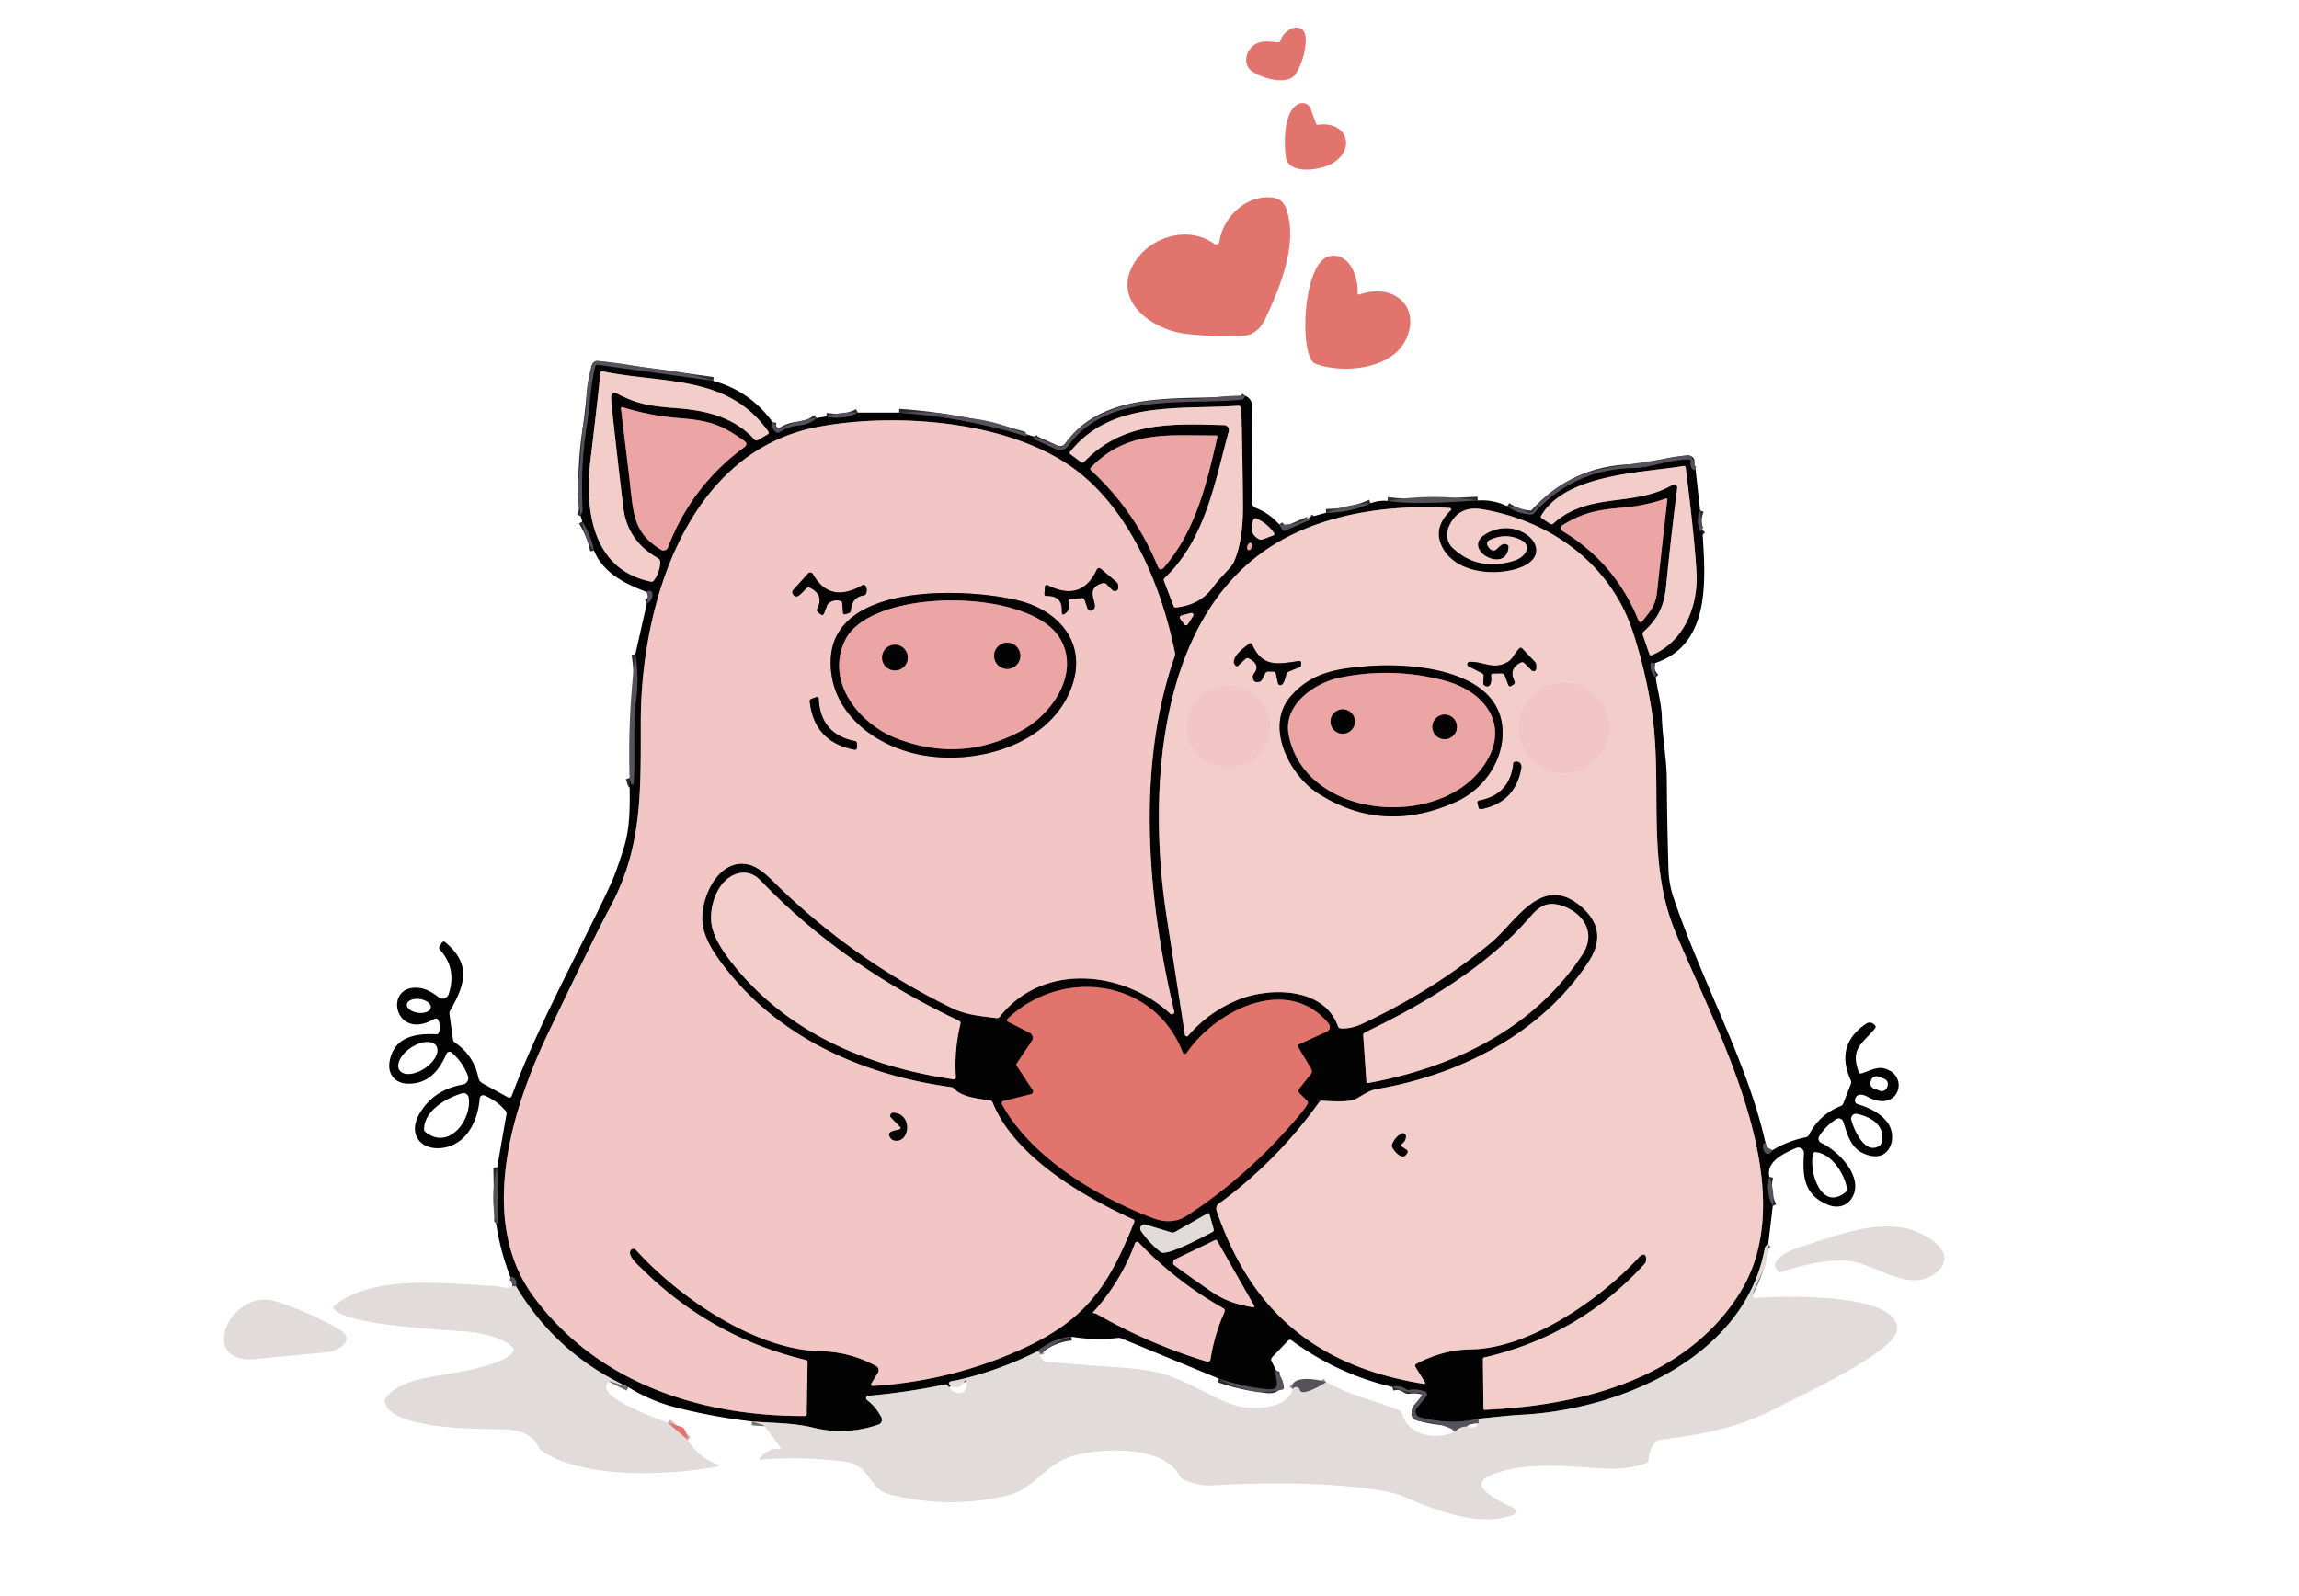 <?xml version="1.0" encoding="UTF-8" standalone="no"?>
<svg xmlns="http://www.w3.org/2000/svg" version="1.2" baseProfile="tiny" viewBox="0 0 599 416">
<g stroke-width="2.00" fill="none" stroke-linecap="butt">
<path stroke="#2d2a30" vector-effect="non-scaling-stroke" d="
  M 185.83 99.26
  L 155.79 95.10
  Q 155.22 95.02 155.08 95.59
  C 153.88 100.66 153.58 106.71 152.90 111.04
  Q 151.22 121.72 151.82 132.58
  Q 151.85 133.07 151.67 133.53
  L 151.29 134.50"
/>
<path stroke="#2d2a30" vector-effect="non-scaling-stroke" d="
  M 201.29 110.00
  Q 200.93 111.76 202.20 112.61
  Q 202.63 112.89 203.08 112.63
  C 204.91 111.55 205.96 111.07 208.29 110.85
  Q 210.80 110.61 212.75 108.96"
/>
<path stroke="#2d2a30" vector-effect="non-scaling-stroke" d="
  M 215.25 108.54
  Q 219.56 109.52 223.50 107.54"
/>
<path stroke="#2d2a30" vector-effect="non-scaling-stroke" d="
  M 234.25 107.54
  Q 251.11 108.73 267.27 113.64
  Q 267.49 113.70 267.61 113.51
  L 267.75 113.29"
/>
<path stroke="#2d2a30" vector-effect="non-scaling-stroke" d="
  M 269.29 113.75
  L 269.45 114.20
  Q 269.54 114.48 269.80 114.60
  L 275.08 117.01
  A 2.66 2.66 0.0 0 0 278.36 116.14
  C 288.44 102.12 308.69 105.55 323.33 104.17
  Q 323.83 104.13 324.13 103.72
  L 324.50 103.21"
/>
<path stroke="#2d2a30" vector-effect="non-scaling-stroke" d="
  M 333.30 136.67
  L 334.20 138.15
  Q 334.37 138.44 334.68 138.31
  L 341.20 135.53
  Q 341.56 135.37 341.41 135.02
  Q 341.35 134.88 341.25 134.79"
/>
<path stroke="#2d2a30" vector-effect="non-scaling-stroke" d="
  M 345.48 133.64
  Q 351.64 133.65 357.13 131.15"
/>
<path stroke="#2d2a30" vector-effect="non-scaling-stroke" d="
  M 361.50 130.54
  C 368.99 131.57 377.43 130.81 385.01 130.44"
/>
<path stroke="#2d2a30" vector-effect="non-scaling-stroke" d="
  M 392.66 131.92
  Q 395.45 133.87 398.88 134.07
  Q 399.34 134.10 399.65 133.76
  Q 410.00 122.32 425.41 121.97
  C 430.36 121.85 434.73 119.81 439.92 119.72
  Q 440.57 119.71 440.51 120.36
  Q 440.32 122.52 441.79 122.50"
/>
<path stroke="#2d2a30" vector-effect="non-scaling-stroke" d="
  M 442.96 133.00
  Q 441.83 135.60 442.89 138.19
  Q 443.10 138.71 443.38 138.22
  Q 443.45 138.08 443.54 138.00"
/>
<path stroke="#2d2a30" vector-effect="non-scaling-stroke" d="
  M 431.25 172.79
  L 430.48 172.70
  Q 430.08 172.66 430.05 173.05
  Q 429.89 175.16 431.39 176.57"
/>
<path stroke="#2d2a30" vector-effect="non-scaling-stroke" d="
  M 459.96 297.75
  C 458.39 298.37 460.15 302.51 461.76 299.79"
/>
<path stroke="#2d2a30" vector-effect="non-scaling-stroke" d="
  M 461.00 306.70
  Q 460.02 310.70 461.89 314.31"
/>
<path stroke="#736f6f" vector-effect="non-scaling-stroke" d="
  M 460.71 324.25
  L 460.28 324.58
  Q 459.89 324.87 459.80 325.35
  C 454.63 353.65 422.14 367.52 395.99 368.73
  Q 393.75 368.84 385.21 369.75"
/>
<path stroke="#2d2a30" vector-effect="non-scaling-stroke" d="
  M 385.21 369.75
  Q 377.66 371.49 369.90 369.33
  A 1.49 1.49 0.0 0 1 369.15 366.95
  L 371.40 364.20
  Q 372.38 362.99 370.90 362.53
  Q 369.06 361.96 367.13 362.25
  Q 366.67 362.32 366.29 362.05
  Q 364.59 360.87 362.75 361.46"
/>
<path stroke="#2d2a30" vector-effect="non-scaling-stroke" d="
  M 332.50 357.21
  C 331.83 358.92 334.51 362.50 330.19 362.07
  Q 323.71 361.42 317.59 359.30"
/>
<path stroke="#2d2a30" vector-effect="non-scaling-stroke" d="
  M 279.18 348.37
  Q 274.18 348.82 270.25 352.21"
/>
<path stroke="#736f6f" vector-effect="non-scaling-stroke" d="
  M 270.25 352.21
  Q 260.24 357.23 249.32 359.72
  C 248.65 359.88 246.22 359.88 247.74 361.18"
/>
<path stroke="#736f6f" vector-effect="non-scaling-stroke" d="
  M 247.04 361.25
  Q 246.81 360.70 246.26 360.81
  Q 236.36 362.88 226.20 363.77
  A 0.60 0.60 0.0 0 0 225.88 364.84
  Q 228.24 366.68 229.64 369.37
  A 1.36 1.36 0.0 0 1 228.87 371.28
  Q 220.38 374.16 211.98 372.09
  C 206.68 370.78 201.23 370.90 195.95 370.46"
/>
<path stroke="#736f6f" vector-effect="non-scaling-stroke" d="
  M 163.70 361.52
  Q 144.98 352.87 134.46 335.25"
/>
<path stroke="#2d2a30" vector-effect="non-scaling-stroke" d="
  M 134.46 335.25
  Q 134.88 332.90 132.96 332.75"
/>
<path stroke="#2d2a30" vector-effect="non-scaling-stroke" d="
  M 129.29 319.00
  L 129.50 318.86
  Q 129.81 318.64 129.80 318.25
  L 129.54 304.24"
/>
<path stroke="#2d2a30" vector-effect="non-scaling-stroke" d="
  M 164.04 202.75
  L 164.47 204.22
  A 0.31 0.31 0.0 0 0 165.08 204.15
  C 165.62 196.70 164.81 189.47 165.73 182.33
  Q 166.50 176.42 165.54 170.50"
/>
<path stroke="#2d2a30" vector-effect="non-scaling-stroke" d="
  M 168.54 157.25
  Q 170.23 156.31 169.93 154.55
  Q 169.84 154.03 169.33 153.99
  Q 168.85 153.95 168.46 154.25"
/>
<path stroke="#2d2a30" vector-effect="non-scaling-stroke" d="
  M 154.77 143.49
  Q 153.92 139.42 151.72 135.91"
/>
<path stroke="#9c969b" vector-effect="non-scaling-stroke" d="
  M 134.46 335.25
  L 133.54 335.25"
/>
<path stroke="#e2a8a4" vector-effect="non-scaling-stroke" d="
  M 174.00 370.79
  L 179.21 375.25"
/>
<path stroke="#9c969b" vector-effect="non-scaling-stroke" d="
  M 270.25 352.21
  Q 270.42 352.23 270.59 352.26
  Q 270.94 352.31 270.99 352.66
  Q 271.02 352.83 271.04 353.00"
/>
<path stroke="#9c969b" vector-effect="non-scaling-stroke" d="
  M 336.79 362.00
  Q 337.32 361.20 338.15 361.58
  Q 338.61 361.78 338.72 362.28
  C 339.14 364.09 344.72 360.72 345.50 360.21"
/>
<path stroke="#9c969b" vector-effect="non-scaling-stroke" d="
  M 379.00 373.21
  Q 380.31 371.71 382.21 371.75"
/>
<path stroke="#9c969b" vector-effect="non-scaling-stroke" d="
  M 385.21 371.00
  L 385.21 369.75"
/>
<path stroke="#7c6867" vector-effect="non-scaling-stroke" d="
  M 171.39 145.45
  Q 163.43 140.96 162.39 132.18
  Q 160.82 119.09 159.39 105.98
  Q 159.22 104.43 159.24 103.27
  A 0.93 0.93 0.0 0 1 160.62 102.47
  C 165.80 105.26 169.37 105.86 176.07 106.36
  C 183.78 106.93 191.14 108.58 196.57 114.54
  Q 196.96 114.97 197.46 114.68
  L 199.95 113.22
  Q 200.49 112.91 200.13 112.40
  C 189.61 97.62 172.94 100.04 157.06 96.79
  Q 156.52 96.68 156.46 97.23
  Q 155.22 108.56 153.85 119.87
  C 152.30 132.65 154.23 148.47 169.56 151.57
  Q 170.07 151.68 170.38 151.25
  Q 171.89 149.17 172.01 146.57
  A 1.22 1.21 16.3 0 0 171.39 145.45"
/>
<path stroke="#7c6867" vector-effect="non-scaling-stroke" d="
  M 318.94 110.78
  A 1.29 1.29 0.0 0 1 320.15 112.41
  C 316.47 125.84 314.05 140.57 303.46 150.63
  Q 303.11 150.97 303.28 151.42
  L 305.80 157.99
  A 0.53 0.52 -12.7 0 0 306.33 158.32
  Q 312.78 157.68 316.19 152.82
  C 317.72 150.64 320.78 148.01 321.46 146.49
  Q 323.93 140.99 323.85 131.50
  Q 323.75 118.98 323.42 106.51
  A 0.79 0.78 86.8 0 0 322.58 105.75
  C 307.09 106.80 289.61 104.29 278.86 117.71
  Q 278.54 118.11 278.95 118.41
  L 281.65 120.43
  Q 282.08 120.76 282.46 120.37
  C 292.76 109.70 305.43 110.44 318.94 110.78"
/>
<path stroke="#785454" vector-effect="non-scaling-stroke" d="
  M 193.88 114.87
  C 187.94 110.65 184.95 109.61 177.03 108.98
  Q 169.53 108.38 162.27 106.15
  Q 161.74 105.99 161.81 106.53
  Q 162.83 115.08 163.87 123.60
  C 165.10 133.61 164.63 138.60 172.26 143.28
  A 1.21 1.21 0.0 0 0 174.02 142.68
  Q 180.14 126.70 193.89 116.57
  Q 195.05 115.71 193.88 114.87"
/>
<path stroke="#7b6565" vector-effect="non-scaling-stroke" d="
  M 164.36 325.79
  A 0.86 0.86 0.0 0 1 165.68 325.74
  C 176.78 338.04 196.71 351.79 213.76 352.15
  Q 221.54 352.31 228.28 356.01
  A 1.25 1.25 0.0 0 1 228.75 357.76
  L 227.14 360.38
  Q 226.60 361.26 227.63 361.19
  Q 248.59 359.83 267.25 351.11
  C 283.50 343.50 289.15 334.35 295.52 318.51
  A 0.57 0.55 -66.8 0 0 295.24 317.79
  C 282.11 311.84 264.21 301.36 258.63 287.33
  Q 258.44 286.85 257.93 286.78
  C 255.10 286.37 250.63 285.95 248.59 283.73
  Q 248.26 283.37 247.77 283.31
  C 223.82 280.05 201.25 269.72 187.00 249.62
  Q 183.53 244.72 183.05 240.64
  C 182.29 234.14 187.27 223.09 195.46 225.44
  Q 197.88 226.13 201.33 229.56
  Q 221.83 249.91 247.81 262.62
  C 251.73 264.54 255.38 264.78 259.63 265.33
  Q 260.15 265.39 260.48 264.98
  C 271.83 250.60 292.99 253.06 304.89 264.18
  A 0.63 0.63 0.0 0 0 305.94 263.58
  C 298.91 234.12 296.01 199.79 306.06 171.06
  Q 306.22 170.60 306.13 170.13
  C 302.60 152.55 294.20 132.54 279.67 122.03
  C 262.42 109.55 233.25 107.48 213.23 111.23
  C 178.85 117.65 166.99 157.70 166.96 188.02
  C 166.95 206.61 167.36 220.94 158.88 236.60
  Q 154.99 243.79 142.73 269.44
  C 133.26 289.26 124.42 318.19 139.05 337.96
  C 155.82 360.62 182.78 369.14 209.67 369.03
  Q 210.17 369.03 210.18 368.52
  L 210.41 354.98
  Q 210.42 354.55 210.00 354.45
  Q 185.22 348.51 167.15 330.58
  C 166.27 329.71 163.30 327.17 164.36 325.79"
/>
<path stroke="#785454" vector-effect="non-scaling-stroke" d="
  M 303.30 147.86
  C 311.21 138.56 314.19 127.20 317.16 113.94
  Q 317.27 113.49 316.80 113.49
  C 304.40 113.51 293.74 112.04 284.23 121.83
  A 0.50 0.50 0.0 0 0 284.25 122.55
  Q 295.70 133.13 301.65 147.59
  Q 302.26 149.08 303.30 147.86"
/>
<path stroke="#7c6867" vector-effect="non-scaling-stroke" d="
  M 438.61 121.45
  C 427.63 123.25 407.91 123.56 401.56 134.39
  Q 401.31 134.81 401.72 135.07
  L 403.90 136.51
  Q 404.32 136.78 404.69 136.45
  C 414.09 128.02 425.46 132.35 435.78 126.36
  A 0.82 0.81 78.5 0 1 437.00 127.17
  Q 435.37 139.90 434.12 152.61
  C 433.59 157.94 432.05 161.20 428.29 164.57
  Q 427.86 164.96 428.04 165.51
  L 429.73 170.43
  Q 429.90 170.94 430.40 170.73
  C 438.96 167.13 442.49 157.69 442.02 149.22
  Q 441.53 140.28 439.20 121.89
  Q 439.14 121.36 438.61 121.45"
/>
<path stroke="#785454" vector-effect="non-scaling-stroke" d="
  M 428.08 161.69
  C 430.21 158.97 431.36 157.77 431.76 154.11
  Q 433.04 142.21 434.41 130.31
  Q 434.47 129.79 433.98 129.96
  Q 428.57 131.80 422.92 132.29
  C 415.86 132.89 412.36 133.66 407.00 136.93
  A 0.82 0.82 0.0 0 0 407.00 138.33
  Q 420.77 146.63 426.83 161.51
  Q 427.31 162.68 428.08 161.69"
/>
<path stroke="#7c6867" vector-effect="non-scaling-stroke" d="
  M 387.93 142.71
  C 389.84 145.05 390.43 141.18 392.50 141.84
  Q 393.11 142.03 393.05 142.66
  C 392.45 149.75 380.39 143.14 387.14 139.13
  C 396.37 133.65 406.96 144.90 394.83 148.34
  C 388.28 150.20 378.46 148.95 375.49 142.00
  Q 373.47 137.27 378.01 132.97
  A 0.33 0.33 0.0 0 0 377.80 132.40
  C 362.90 131.45 346.65 133.63 333.85 140.81
  C 301.14 159.18 299.02 206.84 303.97 238.92
  Q 306.33 254.17 308.74 269.70
  A 0.47 0.47 0.0 0 0 309.56 269.93
  Q 314.85 263.78 322.41 260.63
  C 330.59 257.22 344.93 257.15 348.59 267.43
  Q 348.78 267.97 349.35 268.01
  Q 352.05 268.18 355.04 266.76
  Q 373.62 257.99 388.36 245.79
  C 394.93 240.35 401.65 227.39 411.99 236.28
  Q 419.24 242.52 413.89 250.68
  C 401.63 269.36 380.41 280.13 358.87 283.80
  C 356.53 284.20 355.22 285.39 353.20 286.44
  Q 351.41 287.37 344.53 286.86
  Q 344.00 286.82 343.69 287.25
  Q 332.75 302.60 317.54 313.73
  A 1.56 1.55 -27.6 0 0 316.98 315.50
  C 326.08 342.12 343.40 356.23 371.00 360.67
  A 0.28 0.27 78.1 0 0 371.27 360.25
  L 368.79 356.24
  A 0.57 0.56 60.2 0 1 369.00 355.44
  Q 375.93 351.77 383.28 351.66
  C 398.51 351.45 416.96 338.61 426.94 327.75
  C 427.90 326.71 429.10 326.48 428.86 328.58
  A 1.42 1.41 69.5 0 1 428.50 329.38
  Q 411.47 348.09 386.69 353.78
  Q 386.36 353.86 386.37 354.19
  L 386.51 367.06
  Q 386.51 367.44 386.90 367.42
  C 411.71 366.31 439.32 359.50 453.37 336.84
  C 470.27 309.58 447.09 268.48 436.50 242.85
  C 428.78 224.19 433.32 204.67 430.36 185.32
  Q 428.76 174.87 425.47 164.76
  C 419.72 147.09 404.10 135.73 386.15 132.72
  Q 379.92 131.68 377.49 137.29
  C 376.70 139.12 376.97 141.37 378.54 142.82
  Q 385.21 149.02 394.46 146.12
  Q 396.55 145.46 397.47 143.96
  A 2.16 2.16 0.0 0 0 396.67 140.94
  Q 392.76 138.77 388.47 140.58
  Q 386.78 141.29 387.93 142.71"
/>
<path stroke="#7c6867" vector-effect="non-scaling-stroke" d="
  M 326.56 135.47
  Q 325.15 139.02 328.06 140.53
  Q 328.47 140.75 328.90 140.59
  L 331.73 139.54
  Q 332.25 139.34 331.93 138.89
  Q 330.17 136.37 327.37 135.14
  Q 326.80 134.89 326.56 135.47"
/>
<path stroke="#785454" vector-effect="non-scaling-stroke" d="
  M 325.276 143.351
  A 0.98 0.60 108.1 0 0 326.15 142.606
  A 0.98 0.60 108.1 0 0 325.885 141.488
  A 0.98 0.60 108.1 0 0 325.01 142.234
  A 0.98 0.60 108.1 0 0 325.276 143.351"
/>
<path stroke="#7b6565" vector-effect="non-scaling-stroke" d="
  M 307.79 160.43
  A 0.53 0.53 0.0 0 0 307.50 161.25
  L 308.58 162.74
  A 0.53 0.53 0.0 0 0 309.45 162.72
  L 310.86 160.56
  A 0.53 0.53 0.0 0 0 310.28 159.76
  L 307.79 160.43"
/>
<path stroke="#7c6867" vector-effect="non-scaling-stroke" d="
  M 249.87 266.04
  C 230.38 256.79 213.17 245.11 198.09 229.42
  Q 195.65 226.88 192.46 227.60
  C 186.90 228.86 184.50 236.61 185.47 241.36
  Q 186.26 245.18 190.30 250.43
  C 204.50 268.88 225.74 277.95 248.33 281.28
  Q 249.09 281.39 249.04 280.62
  Q 248.59 273.62 250.24 266.81
  Q 250.37 266.27 249.87 266.04"
/>
<path stroke="#7c6867" vector-effect="non-scaling-stroke" d="
  M 398.69 238.94
  C 387.80 251.63 371.25 261.61 355.66 269.05
  Q 355.15 269.29 355.19 269.85
  L 356.01 281.83
  Q 356.04 282.33 356.54 282.24
  C 378.68 278.21 399.65 268.07 412.32 248.73
  C 415.98 243.15 412.55 237.93 407.00 236.07
  C 403.20 234.80 401.10 236.13 398.69 238.94"
/>
<path stroke="#733c39" vector-effect="non-scaling-stroke" d="
  M 268.65 285.16
  L 261.44 286.94
  A 0.58 0.58 0.0 0 0 261.07 287.78
  C 268.68 301.82 286.45 312.24 300.72 317.58
  C 303.38 318.57 306.50 318.60 309.11 316.91
  Q 325.40 306.36 338.70 290.44
  Q 339.96 288.93 340.64 287.76
  Q 340.93 287.25 340.52 286.84
  L 338.62 284.95
  Q 338.02 284.34 338.55 283.67
  L 341.52 279.91
  A 1.22 1.21 48.9 0 0 341.61 278.52
  L 338.30 273.01
  Q 337.92 272.39 338.58 272.09
  L 345.68 268.86
  A 1.37 1.37 0.0 0 0 346.16 266.74
  C 335.48 253.85 316.75 263.28 309.17 274.44
  A 0.56 0.56 0.0 0 1 308.18 274.33
  C 300.75 255.03 276.68 251.98 262.47 265.57
  A 0.42 0.41 36.8 0 0 262.57 266.24
  L 268.30 269.17
  A 1.46 1.46 0.0 0 1 268.85 271.28
  L 264.92 277.14
  Q 264.70 277.47 264.92 277.79
  L 269.07 284.07
  A 0.72 0.72 0.0 0 1 268.65 285.16"
/>
<path stroke="#736f6f" vector-effect="non-scaling-stroke" d="
  M 302.43 326.31
  C 303.98 327.51 313.92 322.10 315.86 321.10
  Q 316.35 320.85 316.20 320.31
  L 315.14 316.50
  Q 315.01 316.02 314.57 316.27
  L 306.16 321.07
  Q 305.68 321.34 305.15 321.18
  L 298.47 319.15
  A 1.08 1.08 0.0 0 0 297.27 320.79
  Q 299.54 324.08 302.43 326.31"
/>
<path stroke="#7b6565" vector-effect="non-scaling-stroke" d="
  M 305.66 329.44
  C 305.64 329.66 314.65 335.95 315.60 336.60
  C 319.22 339.05 322.33 339.98 326.47 340.70
  A 0.28 0.28 0.0 0 0 326.76 340.29
  L 317.14 323.39
  Q 316.93 323.02 316.55 323.21
  L 305.89 328.34
  A 1.20 0.14 -85.0 0 0 305.66 329.44"
/>
<path stroke="#7b6565" vector-effect="non-scaling-stroke" d="
  M 285.84 342.50
  Q 299.45 350.28 314.48 354.86
  A 0.71 0.71 0.0 0 0 315.39 354.29
  Q 316.39 347.88 319.03 341.94
  A 0.77 0.77 0.0 0 0 318.71 340.95
  Q 306.42 334.02 296.69 323.82
  A 0.58 0.58 0.0 0 0 295.73 324.02
  Q 292.00 334.14 284.74 342.07
  Q 284.65 342.18 284.79 342.20
  L 285.05 342.23
  Q 285.47 342.29 285.84 342.50"
/>
<path stroke="#7b6565" vector-effect="non-scaling-stroke" d="
  M 285.68 148.63
  Q 281.76 156.87 273.14 152.59
  Q 272.33 152.19 272.26 153.09
  L 272.13 154.71
  Q 272.09 155.31 272.69 155.30
  Q 276.86 155.22 276.66 159.34
  Q 276.60 160.65 277.61 159.82
  Q 278.96 158.72 278.41 156.89
  Q 278.21 156.21 278.92 156.14
  L 281.77 155.85
  Q 282.39 155.78 282.60 156.37
  L 283.36 158.56
  A 0.89 0.88 64.3 0 0 284.66 159.02
  C 286.83 157.70 281.89 153.44 287.34 151.96
  Q 287.88 151.82 288.27 152.21
  L 289.76 153.70
  Q 290.16 154.10 290.71 154.00
  Q 291.49 153.85 291.33 152.56
  Q 291.26 152.01 290.83 151.64
  L 286.97 148.36
  Q 286.14 147.65 285.68 148.63"
/>
<path stroke="#7b6565" vector-effect="non-scaling-stroke" d="
  M 219.44 157.18
  L 219.64 159.58
  Q 219.69 160.25 220.33 160.05
  L 221.12 159.80
  Q 221.65 159.63 221.69 159.08
  Q 221.95 155.65 225.04 155.15
  Q 225.54 155.07 225.69 154.60
  Q 226.02 153.53 225.54 152.76
  Q 225.19 152.23 224.64 152.54
  Q 216.19 157.38 211.79 149.61
  A 0.78 0.78 0.0 0 0 210.54 149.47
  L 206.67 153.76
  Q 206.29 154.19 206.54 154.71
  C 207.55 156.73 209.22 153.98 210.21 153.25
  Q 210.59 152.96 211.02 153.17
  Q 214.77 154.99 212.95 158.61
  Q 212.69 159.13 213.13 159.52
  L 213.70 160.01
  Q 214.42 160.63 214.75 159.74
  L 215.45 157.87
  Q 215.62 157.42 216.00 157.13
  Q 217.27 156.15 218.95 156.60
  Q 219.41 156.72 219.44 157.18"
/>
<path stroke="#7b6565" vector-effect="non-scaling-stroke" d="
  M 265.49 156.53
  C 253.08 153.39 217.33 151.27 216.45 171.77
  C 215.85 185.75 228.24 194.79 240.73 196.88
  C 254.95 199.28 273.39 194.00 279.03 179.55
  C 283.51 168.09 276.32 159.28 265.49 156.53"
/>
<path stroke="#7b6565" vector-effect="non-scaling-stroke" d="
  M 222.77 193.14
  Q 213.85 191.38 213.32 182.21
  Q 213.28 181.45 212.56 181.72
  L 211.37 182.16
  Q 210.93 182.32 210.98 182.80
  Q 212.14 193.35 222.55 195.36
  Q 223.27 195.49 223.27 194.76
  L 223.27 193.75
  A 0.62 0.62 0.0 0 0 222.77 193.14"
/>
<path stroke="#7b6565" vector-effect="non-scaling-stroke" d="
  M 232.71 297.13
  C 237.00 298.44 238.03 290.27 232.76 290.01
  A 0.75 0.75 0.0 0 0 232.19 291.29
  L 234.44 293.58
  Q 234.98 294.13 234.25 294.37
  C 233.23 294.72 230.52 294.77 232.20 296.79
  Q 232.41 297.03 232.71 297.13"
/>
<path stroke="#7c6867" vector-effect="non-scaling-stroke" d="
  M 335.78 175.02
  L 338.58 173.88
  Q 339.00 173.71 339.00 173.26
  L 339.00 172.80
  Q 339.00 172.17 338.38 172.27
  C 332.94 173.11 328.89 173.99 326.23 167.93
  Q 326.01 167.43 325.56 167.74
  C 324.30 168.59 320.18 171.62 321.90 173.44
  Q 322.25 173.81 322.63 173.46
  L 324.48 171.72
  Q 324.91 171.32 325.43 171.59
  Q 328.57 173.28 326.70 175.61
  Q 326.43 175.95 326.44 176.38
  Q 326.50 178.06 328.07 177.69
  Q 328.58 177.57 328.82 177.11
  L 329.62 175.52
  Q 329.90 174.98 330.51 175.00
  L 331.82 175.03
  Q 332.33 175.04 332.44 175.55
  L 332.95 177.99
  Q 333.05 178.46 333.53 178.54
  C 334.44 178.69 334.89 176.70 335.13 175.77
  Q 335.26 175.23 335.78 175.02"
/>
<path stroke="#7c6867" vector-effect="non-scaling-stroke" d="
  M 389.10 175.52
  L 391.16 175.49
  Q 391.86 175.48 392.10 176.13
  L 392.96 178.44
  Q 393.21 179.10 393.81 178.72
  L 394.27 178.43
  Q 394.85 178.06 394.55 177.44
  Q 393.04 174.25 396.19 172.67
  Q 396.76 172.38 397.21 172.83
  L 399.08 174.71
  A 0.69 0.68 -67.6 0 0 400.25 174.22
  L 400.25 173.34
  Q 400.25 172.84 399.90 172.48
  L 396.60 169.01
  Q 396.25 168.65 395.88 168.99
  C 394.60 170.21 394.18 171.80 392.70 172.60
  C 388.97 174.64 386.64 172.38 382.91 172.49
  A 0.63 0.62 57.6 0 0 382.65 173.67
  L 386.14 175.45
  Q 386.61 175.69 386.58 176.22
  L 386.48 178.00
  Q 386.45 178.48 386.89 178.70
  C 388.56 179.52 388.65 177.16 388.50 176.25
  Q 388.38 175.53 389.10 175.52"
/>
<path stroke="#7c6867" vector-effect="non-scaling-stroke" d="
  M 336.36 181.37
  C 329.37 189.29 336.05 201.99 343.17 206.60
  Q 360.18 217.63 379.44 208.93
  C 386.13 205.90 391.17 199.13 391.48 191.72
  C 392.21 174.51 368.20 172.66 356.31 173.61
  C 347.94 174.28 341.66 175.37 336.36 181.37"
/>
<path stroke="#f2cac8" vector-effect="non-scaling-stroke" d="
  M 419.31 189.71
  A 11.78 11.78 0.0 0 0 407.53 177.93
  A 11.78 11.78 0.0 0 0 395.75 189.71
  A 11.78 11.78 0.0 0 0 407.53 201.49
  A 11.78 11.78 0.0 0 0 419.31 189.71"
/>
<path stroke="#f2cac8" vector-effect="non-scaling-stroke" d="
  M 330.829 190.173
  A 10.84 10.62 4.3 0 0 320.816 178.77
  A 10.84 10.62 4.3 0 0 309.211 188.547
  A 10.84 10.62 4.3 0 0 319.224 199.95
  A 10.84 10.62 4.3 0 0 330.829 190.173"
/>
<path stroke="#7c6867" vector-effect="non-scaling-stroke" d="
  M 394.30 198.85
  Q 393.50 207.05 385.46 208.62
  Q 384.85 208.73 384.99 209.34
  L 385.22 210.33
  Q 385.37 210.99 386.04 210.85
  Q 394.85 209.02 396.36 200.18
  C 396.56 198.98 395.68 198.15 394.47 198.63
  A 0.26 0.25 -9.3 0 0 394.30 198.85"
/>
<path stroke="#7c6867" vector-effect="non-scaling-stroke" d="
  M 365.30 298.06
  Q 366.26 297.35 366.29 296.16
  A 0.79 0.79 0.0 0 0 365.09 295.46
  Q 363.43 296.44 362.76 298.18
  Q 362.57 298.68 362.83 299.14
  C 363.64 300.56 365.66 302.55 366.66 300.45
  Q 366.89 299.95 366.43 299.64
  L 365.32 298.88
  Q 364.73 298.49 365.30 298.06"
/>
<path stroke="#785454" vector-effect="non-scaling-stroke" d="
  M 276.04 166.16
  C 267.94 153.20 227.03 153.14 220.27 166.71
  C 214.85 177.60 223.86 188.65 233.58 192.42
  Q 250.33 198.92 266.01 190.50
  C 274.42 185.99 281.60 175.04 276.04 166.16"
/>
<path stroke="#785454" vector-effect="non-scaling-stroke" d="
  M 265.83 170.91
  A 3.41 3.41 0.0 0 0 262.42 167.50
  A 3.41 3.41 0.0 0 0 259.01 170.91
  A 3.41 3.41 0.0 0 0 262.42 174.32
  A 3.41 3.41 0.0 0 0 265.83 170.91"
/>
<path stroke="#785454" vector-effect="non-scaling-stroke" d="
  M 236.51 171.38
  A 3.34 3.34 0.0 0 0 233.17 168.04
  A 3.34 3.34 0.0 0 0 229.83 171.38
  A 3.34 3.34 0.0 0 0 233.17 174.72
  A 3.34 3.34 0.0 0 0 236.51 171.38"
/>
<path stroke="#785454" vector-effect="non-scaling-stroke" d="
  M 349.23 176.58
  C 342.53 177.94 334.24 183.66 335.77 191.51
  C 340.08 213.65 375.36 216.42 386.78 199.25
  C 393.65 188.93 386.85 180.15 376.30 177.36
  Q 362.82 173.81 349.23 176.58"
/>
<path stroke="#785454" vector-effect="non-scaling-stroke" d="
  M 353.01 188.04
  A 3.17 3.17 0.0 0 0 349.84 184.87
  A 3.17 3.17 0.0 0 0 346.67 188.04
  A 3.17 3.17 0.0 0 0 349.84 191.21
  A 3.17 3.17 0.0 0 0 353.01 188.04"
/>
<path stroke="#785454" vector-effect="non-scaling-stroke" d="
  M 379.59 189.44
  A 3.19 3.19 0.0 0 0 376.40 186.25
  A 3.19 3.19 0.0 0 0 373.21 189.44
  A 3.19 3.19 0.0 0 0 376.40 192.63
  A 3.19 3.19 0.0 0 0 379.59 189.44"
/>
</g>
<path fill="#e2746e" d="
  M 333.63 10.55
  C 334.83 6.85 340.49 5.27 340.22 10.71
  Q 340.00 15.13 337.75 19.05
  C 335.66 22.66 328.22 20.25 325.93 18.35
  C 323.50 16.35 324.94 12.32 327.68 11.23
  C 329.33 10.56 331.03 10.85 332.89 11.04
  Q 333.46 11.09 333.63 10.55
  Z"
/>
<path fill="#e2746e" d="
  M 343.51 32.52
  C 350.74 31.52 353.42 38.59 347.37 42.44
  C 344.22 44.45 335.68 45.64 335.02 40.93
  C 334.53 37.44 334.38 28.89 338.39 27.07
  A 2.31 2.31 0.0 0 1 341.52 28.40
  L 342.85 32.12
  Q 343.02 32.59 343.51 32.52
  Z"
/>
<path fill="#e2746e" d="
  M 317.71 63.00
  C 318.60 56.62 324.77 50.59 331.71 51.51
  Q 334.24 51.84 335.17 54.55
  C 338.17 63.33 333.75 74.46 329.63 83.16
  Q 327.62 87.40 323.51 87.55
  Q 316.28 87.83 309.11 87.02
  C 300.01 85.99 289.20 78.11 295.80 68.08
  C 300.02 61.64 309.67 58.70 316.38 63.56
  A 0.84 0.84 0.0 0 0 317.71 63.00
  Z"
/>
<path fill="#e2746e" d="
  M 354.21 76.75
  C 363.05 73.66 370.16 79.78 366.44 88.20
  C 362.80 96.44 349.66 97.43 342.69 94.78
  C 338.40 93.14 339.24 67.80 346.66 66.69
  C 351.74 65.93 353.96 72.40 353.73 76.38
  A 0.36 0.36 0.0 0 0 354.21 76.75
  Z"
/>
<path fill="#56515b" d="
  M 185.83 99.26
  L 155.79 95.10
  Q 155.22 95.02 155.08 95.59
  C 153.88 100.66 153.58 106.71 152.90 111.04
  Q 151.22 121.72 151.82 132.58
  Q 151.85 133.07 151.67 133.53
  L 151.29 134.50
  C 150.94 131.42 150.43 128.63 150.73 125.49
  Q 151.35 119.19 151.68 112.87
  C 151.81 110.34 152.84 107.98 152.77 105.42
  Q 152.62 99.96 154.45 94.81
  A 1.15 1.14 -77.5 0 1 155.63 94.05
  Q 160.41 94.49 165.08 95.29
  C 171.21 96.33 178.95 96.66 185.83 99.26
  Z"
/>
<path fill="#040304" d="
  M 185.83 99.26
  Q 195.37 101.87 201.29 110.00
  Q 200.93 111.76 202.20 112.61
  Q 202.63 112.89 203.08 112.63
  C 204.91 111.55 205.96 111.07 208.29 110.85
  Q 210.80 110.61 212.75 108.96
  L 215.25 108.54
  Q 219.56 109.52 223.50 107.54
  L 234.25 107.54
  Q 251.11 108.73 267.27 113.64
  Q 267.49 113.70 267.61 113.51
  L 267.75 113.29
  L 269.29 113.75
  L 269.45 114.20
  Q 269.54 114.48 269.80 114.60
  L 275.08 117.01
  A 2.66 2.66 0.0 0 0 278.36 116.14
  C 288.44 102.12 308.69 105.55 323.33 104.17
  Q 323.83 104.13 324.13 103.72
  L 324.50 103.21
  Q 326.21 103.93 326.21 105.82
  Q 326.24 118.57 326.34 131.38
  A 0.97 0.97 0.0 0 0 326.98 132.29
  Q 330.59 133.64 333.30 136.67
  L 334.20 138.15
  Q 334.37 138.44 334.68 138.31
  L 341.20 135.53
  Q 341.56 135.37 341.41 135.02
  Q 341.35 134.88 341.25 134.79
  L 345.48 133.64
  Q 351.64 133.65 357.13 131.15
  Q 359.14 130.36 361.50 130.54
  C 368.99 131.57 377.43 130.81 385.01 130.44
  Q 389.11 130.15 392.66 131.92
  Q 395.45 133.87 398.88 134.07
  Q 399.34 134.10 399.65 133.76
  Q 410.00 122.32 425.41 121.97
  C 430.36 121.85 434.73 119.81 439.92 119.72
  Q 440.57 119.71 440.51 120.36
  Q 440.32 122.52 441.79 122.50
  L 442.96 133.00
  Q 441.83 135.60 442.89 138.19
  Q 443.10 138.71 443.38 138.22
  Q 443.45 138.08 443.54 138.00
  C 444.26 149.98 446.22 167.86 431.25 172.79
  L 430.48 172.70
  Q 430.08 172.66 430.05 173.05
  Q 429.89 175.16 431.39 176.57
  C 431.90 180.11 432.87 183.32 432.99 186.94
  C 433.17 192.38 434.25 197.87 434.28 203.03
  Q 434.36 214.78 434.72 226.53
  Q 434.84 230.36 436.00 233.84
  C 443.31 255.65 455.33 276.87 459.96 297.75
  C 458.39 298.37 460.15 302.51 461.76 299.79
  Q 465.77 297.35 470.54 296.38
  Q 471.07 296.27 471.31 295.79
  Q 474.01 290.44 479.61 288.25
  Q 480.07 288.07 480.25 287.61
  L 482.24 282.48
  Q 482.42 282.00 482.21 281.54
  Q 478.05 272.35 486.14 266.85
  Q 487.41 265.99 488.51 267.22
  Q 488.86 267.61 488.53 268.02
  C 485.21 272.08 482.04 273.17 484.28 279.38
  Q 484.47 279.90 485.01 279.74
  C 486.86 279.19 488.95 277.99 490.78 278.42
  C 497.78 280.07 494.78 290.31 486.62 285.85
  C 485.34 285.15 483.62 284.82 483.31 286.66
  A 0.99 0.98 13.1 0 0 484.00 287.76
  Q 489.34 289.34 491.72 292.47
  C 494.48 296.08 492.66 302.40 487.31 301.20
  C 482.39 300.09 481.60 296.39 480.23 292.30
  A 1.21 1.21 0.0 0 0 478.42 291.67
  Q 475.70 293.42 474.00 296.11
  A 1.23 1.22 -61.7 0 0 474.53 297.88
  C 478.84 299.83 485.35 306.42 482.81 311.67
  C 481.56 314.26 478.94 315.09 476.24 313.98
  C 470.01 311.43 469.60 306.56 470.02 300.63
  A 1.46 1.46 0.0 0 0 467.97 299.19
  C 464.97 300.52 460.10 302.58 461.00 306.70
  Q 460.02 310.70 461.89 314.31
  L 460.71 324.25
  L 460.28 324.58
  Q 459.89 324.87 459.80 325.35
  C 454.63 353.65 422.14 367.52 395.99 368.73
  Q 393.75 368.84 385.21 369.75
  Q 377.66 371.49 369.90 369.33
  A 1.49 1.49 0.0 0 1 369.15 366.95
  L 371.40 364.20
  Q 372.38 362.99 370.90 362.53
  Q 369.06 361.96 367.13 362.25
  Q 366.67 362.32 366.29 362.05
  Q 364.59 360.87 362.75 361.46
  Q 348.61 358.15 336.56 349.36
  Q 336.01 348.96 335.54 349.45
  L 331.46 353.71
  Q 331.03 354.16 331.30 354.73
  L 332.50 357.21
  C 331.83 358.92 334.51 362.50 330.19 362.07
  Q 323.71 361.42 317.59 359.30
  L 292.18 348.82
  Q 291.71 348.63 291.21 348.69
  Q 285.26 349.39 279.18 348.37
  Q 274.18 348.82 270.25 352.21
  Q 260.24 357.23 249.32 359.72
  C 248.65 359.88 246.22 359.88 247.74 361.18
  Q 247.41 361.29 247.04 361.25
  Q 246.81 360.70 246.26 360.81
  Q 236.36 362.88 226.20 363.77
  A 0.60 0.60 0.0 0 0 225.88 364.84
  Q 228.24 366.68 229.64 369.37
  A 1.36 1.36 0.0 0 1 228.87 371.28
  Q 220.38 374.16 211.98 372.09
  C 206.68 370.78 201.23 370.90 195.95 370.46
  Q 186.27 369.32 176.76 366.98
  Q 169.70 365.24 163.70 361.52
  Q 144.98 352.87 134.46 335.25
  Q 134.88 332.90 132.96 332.75
  Q 130.35 326.08 129.29 319.00
  L 129.50 318.86
  Q 129.81 318.64 129.80 318.25
  L 129.54 304.24
  L 131.96 290.40
  Q 132.06 289.87 131.70 289.46
  Q 129.44 286.84 126.25 285.50
  A 0.92 0.91 -76.6 0 0 124.98 286.29
  C 124.54 292.19 121.52 298.36 115.24 299.17
  C 109.57 299.90 106.29 295.56 109.19 290.44
  Q 112.82 284.02 120.62 282.64
  A 1.70 1.69 -15.5 0 0 121.91 280.37
  Q 120.53 276.74 117.65 274.30
  A 0.84 0.84 0.0 0 0 116.34 274.61
  C 114.46 279.01 111.59 282.47 106.40 282.43
  C 102.91 282.40 100.87 279.91 101.54 276.48
  C 102.72 270.36 107.91 269.28 113.69 269.54
  Q 114.19 269.56 114.35 269.09
  Q 114.85 267.65 114.32 266.15
  Q 113.95 265.08 112.96 265.65
  C 102.89 271.39 99.78 256.91 108.80 257.42
  C 110.81 257.54 112.72 258.63 114.27 259.89
  A 1.65 1.65 0.0 0 0 116.87 259.14
  Q 119.13 252.52 114.60 247.48
  Q 114.25 247.08 114.53 246.63
  L 115.08 245.76
  Q 115.49 245.11 116.08 245.61
  C 122.86 251.33 121.16 256.68 117.26 263.41
  Q 117.04 263.79 117.10 264.22
  L 118.02 270.89
  Q 118.09 271.40 118.51 271.69
  Q 123.45 275.05 124.66 280.91
  A 2.12 2.12 0.0 0 0 125.71 282.33
  L 132.36 285.98
  A 0.68 0.68 0.0 0 0 133.33 285.61
  C 140.60 266.06 152.35 245.26 159.22 230.20
  Q 160.57 227.24 162.52 221.02
  C 164.39 215.05 164.06 208.93 164.04 202.75
  L 164.47 204.22
  A 0.31 0.31 0.0 0 0 165.08 204.15
  C 165.62 196.70 164.81 189.47 165.73 182.33
  Q 166.50 176.42 165.54 170.50
  L 168.54 157.25
  Q 170.23 156.31 169.93 154.55
  Q 169.84 154.03 169.33 153.99
  Q 168.85 153.95 168.46 154.25
  C 162.90 152.21 157.13 149.30 154.77 143.49
  Q 153.92 139.42 151.72 135.91
  L 151.29 134.50
  L 151.67 133.53
  Q 151.85 133.07 151.82 132.58
  Q 151.22 121.72 152.90 111.04
  C 153.58 106.71 153.88 100.66 155.08 95.59
  Q 155.22 95.02 155.79 95.10
  L 185.83 99.26
  Z
  M 171.39 145.45
  Q 163.43 140.96 162.39 132.18
  Q 160.82 119.09 159.39 105.98
  Q 159.22 104.43 159.24 103.27
  A 0.93 0.93 0.0 0 1 160.62 102.47
  C 165.80 105.26 169.37 105.86 176.07 106.36
  C 183.78 106.93 191.14 108.58 196.57 114.54
  Q 196.96 114.97 197.46 114.68
  L 199.95 113.22
  Q 200.49 112.91 200.13 112.40
  C 189.61 97.62 172.94 100.04 157.06 96.79
  Q 156.52 96.68 156.46 97.23
  Q 155.22 108.56 153.85 119.87
  C 152.30 132.65 154.23 148.47 169.56 151.57
  Q 170.07 151.68 170.38 151.25
  Q 171.89 149.17 172.01 146.57
  A 1.22 1.21 16.3 0 0 171.39 145.45
  Z
  M 318.94 110.78
  A 1.29 1.29 0.0 0 1 320.15 112.41
  C 316.47 125.84 314.05 140.57 303.46 150.63
  Q 303.11 150.97 303.28 151.42
  L 305.80 157.99
  A 0.53 0.52 -12.7 0 0 306.33 158.32
  Q 312.78 157.68 316.19 152.82
  C 317.72 150.64 320.78 148.01 321.46 146.49
  Q 323.93 140.99 323.85 131.50
  Q 323.75 118.98 323.42 106.51
  A 0.79 0.78 86.8 0 0 322.58 105.75
  C 307.09 106.80 289.61 104.29 278.86 117.71
  Q 278.54 118.11 278.95 118.41
  L 281.65 120.43
  Q 282.08 120.76 282.46 120.37
  C 292.76 109.70 305.43 110.44 318.94 110.78
  Z
  M 193.88 114.87
  C 187.94 110.65 184.95 109.61 177.03 108.98
  Q 169.53 108.38 162.27 106.15
  Q 161.74 105.99 161.81 106.53
  Q 162.83 115.08 163.87 123.60
  C 165.10 133.61 164.63 138.60 172.26 143.28
  A 1.21 1.21 0.0 0 0 174.02 142.68
  Q 180.14 126.70 193.89 116.57
  Q 195.05 115.71 193.88 114.87
  Z
  M 164.36 325.79
  A 0.86 0.86 0.0 0 1 165.68 325.74
  C 176.78 338.04 196.71 351.79 213.76 352.15
  Q 221.54 352.31 228.28 356.01
  A 1.25 1.25 0.0 0 1 228.75 357.76
  L 227.14 360.38
  Q 226.60 361.26 227.63 361.19
  Q 248.59 359.83 267.25 351.11
  C 283.50 343.50 289.15 334.35 295.52 318.51
  A 0.57 0.55 -66.8 0 0 295.24 317.79
  C 282.11 311.84 264.21 301.36 258.63 287.33
  Q 258.44 286.85 257.93 286.78
  C 255.10 286.37 250.63 285.95 248.59 283.73
  Q 248.26 283.37 247.77 283.31
  C 223.82 280.05 201.25 269.72 187.00 249.62
  Q 183.53 244.72 183.05 240.64
  C 182.29 234.14 187.27 223.09 195.46 225.44
  Q 197.88 226.13 201.33 229.56
  Q 221.83 249.91 247.81 262.62
  C 251.73 264.54 255.38 264.78 259.63 265.33
  Q 260.15 265.39 260.48 264.98
  C 271.83 250.60 292.99 253.06 304.89 264.18
  A 0.63 0.63 0.0 0 0 305.94 263.58
  C 298.91 234.12 296.01 199.79 306.06 171.06
  Q 306.22 170.60 306.13 170.13
  C 302.60 152.55 294.20 132.54 279.67 122.03
  C 262.42 109.55 233.25 107.48 213.23 111.23
  C 178.85 117.65 166.99 157.70 166.96 188.02
  C 166.95 206.61 167.36 220.94 158.88 236.60
  Q 154.99 243.79 142.73 269.44
  C 133.26 289.26 124.42 318.19 139.05 337.96
  C 155.82 360.62 182.78 369.14 209.67 369.03
  Q 210.17 369.03 210.18 368.52
  L 210.41 354.98
  Q 210.42 354.55 210.00 354.45
  Q 185.22 348.51 167.15 330.58
  C 166.27 329.71 163.30 327.17 164.36 325.79
  Z
  M 303.30 147.86
  C 311.21 138.56 314.19 127.20 317.16 113.94
  Q 317.27 113.49 316.80 113.49
  C 304.40 113.51 293.74 112.04 284.23 121.83
  A 0.50 0.50 0.0 0 0 284.25 122.55
  Q 295.70 133.13 301.65 147.59
  Q 302.26 149.08 303.30 147.86
  Z
  M 438.61 121.45
  C 427.63 123.25 407.91 123.56 401.56 134.39
  Q 401.31 134.81 401.72 135.07
  L 403.90 136.51
  Q 404.32 136.78 404.69 136.45
  C 414.09 128.02 425.46 132.35 435.78 126.36
  A 0.82 0.81 78.5 0 1 437.00 127.17
  Q 435.37 139.90 434.12 152.61
  C 433.59 157.94 432.05 161.20 428.29 164.57
  Q 427.86 164.96 428.04 165.51
  L 429.73 170.43
  Q 429.90 170.94 430.40 170.73
  C 438.96 167.13 442.49 157.69 442.02 149.22
  Q 441.53 140.28 439.20 121.89
  Q 439.14 121.36 438.61 121.45
  Z
  M 428.08 161.69
  C 430.21 158.97 431.36 157.77 431.76 154.11
  Q 433.04 142.21 434.41 130.31
  Q 434.47 129.79 433.98 129.96
  Q 428.57 131.80 422.92 132.29
  C 415.86 132.89 412.36 133.66 407.00 136.93
  A 0.82 0.82 0.0 0 0 407.00 138.33
  Q 420.77 146.63 426.83 161.51
  Q 427.31 162.68 428.08 161.69
  Z
  M 387.93 142.71
  C 389.84 145.05 390.43 141.18 392.50 141.84
  Q 393.11 142.03 393.05 142.66
  C 392.45 149.75 380.39 143.14 387.14 139.13
  C 396.37 133.65 406.96 144.90 394.83 148.34
  C 388.28 150.20 378.46 148.95 375.49 142.00
  Q 373.47 137.27 378.01 132.97
  A 0.33 0.33 0.0 0 0 377.80 132.40
  C 362.90 131.45 346.65 133.63 333.85 140.81
  C 301.14 159.18 299.02 206.84 303.97 238.92
  Q 306.33 254.17 308.74 269.70
  A 0.47 0.47 0.0 0 0 309.56 269.93
  Q 314.85 263.78 322.41 260.63
  C 330.59 257.22 344.93 257.15 348.59 267.43
  Q 348.78 267.97 349.35 268.01
  Q 352.05 268.18 355.04 266.76
  Q 373.62 257.99 388.36 245.79
  C 394.93 240.35 401.65 227.39 411.99 236.28
  Q 419.24 242.52 413.89 250.68
  C 401.63 269.36 380.41 280.13 358.87 283.80
  C 356.53 284.20 355.22 285.39 353.20 286.44
  Q 351.41 287.37 344.53 286.86
  Q 344.00 286.82 343.69 287.25
  Q 332.75 302.60 317.54 313.73
  A 1.56 1.55 -27.6 0 0 316.98 315.50
  C 326.08 342.12 343.40 356.23 371.00 360.67
  A 0.28 0.27 78.1 0 0 371.27 360.25
  L 368.79 356.24
  A 0.57 0.56 60.2 0 1 369.00 355.44
  Q 375.93 351.77 383.28 351.66
  C 398.51 351.45 416.96 338.61 426.94 327.75
  C 427.90 326.71 429.10 326.48 428.86 328.58
  A 1.42 1.41 69.5 0 1 428.50 329.38
  Q 411.47 348.09 386.69 353.78
  Q 386.36 353.86 386.37 354.19
  L 386.51 367.06
  Q 386.51 367.44 386.90 367.42
  C 411.71 366.31 439.32 359.50 453.37 336.84
  C 470.27 309.58 447.09 268.48 436.50 242.85
  C 428.78 224.19 433.32 204.67 430.36 185.32
  Q 428.76 174.87 425.47 164.76
  C 419.72 147.09 404.10 135.73 386.15 132.72
  Q 379.92 131.68 377.49 137.29
  C 376.70 139.12 376.97 141.37 378.54 142.82
  Q 385.21 149.02 394.46 146.12
  Q 396.55 145.46 397.47 143.96
  A 2.16 2.16 0.0 0 0 396.67 140.94
  Q 392.76 138.77 388.47 140.58
  Q 386.78 141.29 387.93 142.71
  Z
  M 326.56 135.47
  Q 325.15 139.02 328.06 140.53
  Q 328.47 140.75 328.90 140.59
  L 331.73 139.54
  Q 332.25 139.34 331.93 138.89
  Q 330.17 136.37 327.37 135.14
  Q 326.80 134.89 326.56 135.47
  Z
  M 325.276 143.351
  A 0.98 0.60 108.1 0 0 326.15 142.606
  A 0.98 0.60 108.1 0 0 325.885 141.488
  A 0.98 0.60 108.1 0 0 325.01 142.234
  A 0.98 0.60 108.1 0 0 325.276 143.351
  Z
  M 307.79 160.43
  A 0.53 0.53 0.0 0 0 307.50 161.25
  L 308.58 162.74
  A 0.53 0.53 0.0 0 0 309.45 162.72
  L 310.86 160.56
  A 0.53 0.53 0.0 0 0 310.28 159.76
  L 307.79 160.43
  Z
  M 249.87 266.04
  C 230.38 256.79 213.17 245.11 198.09 229.42
  Q 195.65 226.88 192.46 227.60
  C 186.90 228.86 184.50 236.61 185.47 241.36
  Q 186.26 245.18 190.30 250.43
  C 204.50 268.88 225.74 277.95 248.33 281.28
  Q 249.09 281.39 249.04 280.62
  Q 248.59 273.62 250.24 266.81
  Q 250.37 266.27 249.87 266.04
  Z
  M 398.69 238.94
  C 387.80 251.63 371.25 261.61 355.66 269.05
  Q 355.15 269.29 355.19 269.85
  L 356.01 281.83
  Q 356.04 282.33 356.54 282.24
  C 378.68 278.21 399.65 268.07 412.32 248.73
  C 415.98 243.15 412.55 237.93 407.00 236.07
  C 403.20 234.80 401.10 236.13 398.69 238.94
  Z
  M 268.65 285.16
  L 261.44 286.94
  A 0.58 0.58 0.0 0 0 261.07 287.78
  C 268.68 301.82 286.45 312.24 300.72 317.58
  C 303.38 318.57 306.50 318.60 309.11 316.91
  Q 325.40 306.36 338.70 290.44
  Q 339.96 288.93 340.64 287.76
  Q 340.93 287.25 340.52 286.84
  L 338.62 284.95
  Q 338.02 284.34 338.55 283.67
  L 341.52 279.91
  A 1.22 1.21 48.9 0 0 341.61 278.52
  L 338.30 273.01
  Q 337.92 272.39 338.58 272.09
  L 345.68 268.86
  A 1.37 1.37 0.0 0 0 346.16 266.74
  C 335.48 253.85 316.75 263.28 309.17 274.44
  A 0.56 0.56 0.0 0 1 308.18 274.33
  C 300.75 255.03 276.68 251.98 262.47 265.57
  A 0.42 0.41 36.8 0 0 262.57 266.24
  L 268.30 269.17
  A 1.46 1.46 0.0 0 1 268.85 271.28
  L 264.92 277.14
  Q 264.70 277.47 264.92 277.79
  L 269.07 284.07
  A 0.72 0.72 0.0 0 1 268.65 285.16
  Z
  M 112.25 262.593
  A 3.15 1.80 7.9 0 0 109.377 260.377
  A 3.15 1.80 7.9 0 0 106.01 261.727
  A 3.15 1.80 7.9 0 0 108.883 263.943
  A 3.15 1.80 7.9 0 0 112.25 262.593
  Z
  M 113.654 272.54
  A 5.75 3.24 -33.7 0 0 107.072 273.034
  A 5.75 3.24 -33.7 0 0 104.086 278.92
  A 5.75 3.24 -33.7 0 0 110.668 278.425
  A 5.75 3.24 -33.7 0 0 113.654 272.54
  Z
  M 491.794 283.045
  A 1.46 1.46 0.0 0 0 490.945 281.163
  L 489.429 280.591
  A 1.46 1.46 0.0 0 0 487.547 281.44
  L 487.406 281.815
  A 1.46 1.46 0.0 0 0 488.255 283.697
  L 489.771 284.269
  A 1.46 1.46 0.0 0 0 491.653 283.42
  L 491.794 283.045
  Z
  M 110.86 295.04
  C 117.06 299.94 123.05 291.65 122.10 286.02
  A 1.37 1.37 0.0 0 0 120.35 284.94
  C 116.27 286.20 110.62 289.38 110.48 294.23
  Q 110.46 294.73 110.86 295.04
  Z
  M 482.35 291.88
  C 483.13 294.67 485.96 300.98 489.63 298.65
  Q 490.07 298.37 490.20 297.87
  C 491.42 293.34 487.46 291.05 483.82 290.30
  A 1.26 1.26 0.0 0 0 482.35 291.88
  Z
  M 472.36 300.76
  C 471.31 305.55 474.55 315.79 480.88 310.69
  Q 481.31 310.35 481.23 309.80
  C 480.71 306.26 477.34 300.57 473.01 300.27
  Q 472.47 300.23 472.36 300.76
  Z
  M 302.43 326.31
  C 303.98 327.51 313.92 322.10 315.86 321.10
  Q 316.35 320.85 316.20 320.31
  L 315.14 316.50
  Q 315.01 316.02 314.57 316.27
  L 306.16 321.07
  Q 305.68 321.34 305.15 321.18
  L 298.47 319.15
  A 1.08 1.08 0.0 0 0 297.27 320.79
  Q 299.54 324.08 302.43 326.31
  Z
  M 305.66 329.44
  C 305.64 329.66 314.65 335.95 315.60 336.60
  C 319.22 339.05 322.33 339.98 326.47 340.70
  A 0.28 0.28 0.0 0 0 326.76 340.29
  L 317.14 323.39
  Q 316.93 323.02 316.55 323.21
  L 305.89 328.34
  A 1.20 0.14 -85.0 0 0 305.66 329.44
  Z
  M 285.84 342.50
  Q 299.45 350.28 314.48 354.86
  A 0.71 0.71 0.0 0 0 315.39 354.29
  Q 316.39 347.88 319.03 341.94
  A 0.77 0.77 0.0 0 0 318.71 340.95
  Q 306.42 334.02 296.69 323.82
  A 0.58 0.58 0.0 0 0 295.73 324.02
  Q 292.00 334.14 284.74 342.07
  Q 284.65 342.18 284.79 342.20
  L 285.05 342.23
  Q 285.47 342.29 285.84 342.50
  Z"
/>
<path fill="#f3cdca" d="
  M 171.39 145.45
  A 1.22 1.21 16.3 0 1 172.01 146.57
  Q 171.89 149.17 170.38 151.25
  Q 170.07 151.68 169.56 151.57
  C 154.23 148.47 152.30 132.65 153.85 119.87
  Q 155.22 108.56 156.46 97.23
  Q 156.52 96.68 157.06 96.79
  C 172.94 100.04 189.61 97.62 200.13 112.40
  Q 200.49 112.91 199.95 113.22
  L 197.46 114.68
  Q 196.96 114.97 196.57 114.54
  C 191.14 108.58 183.78 106.93 176.07 106.36
  C 169.37 105.86 165.80 105.26 160.62 102.47
  A 0.93 0.93 0.0 0 0 159.24 103.27
  Q 159.22 104.43 159.39 105.98
  Q 160.82 119.09 162.39 132.18
  Q 163.43 140.96 171.39 145.45
  Z"
/>
<path fill="#56515b" d="
  M 324.50 103.21
  L 324.13 103.72
  Q 323.83 104.13 323.33 104.17
  C 308.69 105.55 288.44 102.12 278.36 116.14
  A 2.66 2.66 0.0 0 1 275.08 117.01
  L 269.80 114.60
  Q 269.54 114.48 269.45 114.20
  L 269.29 113.75
  L 275.84 116.37
  A 1.18 1.17 29.5 0 0 277.21 115.99
  C 285.02 105.55 297.73 103.97 309.82 103.97
  C 314.32 103.98 319.52 102.90 324.50 103.21
  Z"
/>
<path fill="#f3cdca" d="
  M 318.94 110.78
  C 305.43 110.44 292.76 109.70 282.46 120.37
  Q 282.08 120.76 281.65 120.43
  L 278.95 118.41
  Q 278.54 118.11 278.86 117.71
  C 289.61 104.29 307.09 106.80 322.58 105.75
  A 0.79 0.78 86.8 0 1 323.42 106.51
  Q 323.75 118.98 323.85 131.50
  Q 323.93 140.99 321.46 146.49
  C 320.78 148.01 317.72 150.64 316.19 152.82
  Q 312.78 157.68 306.33 158.32
  A 0.53 0.52 -12.7 0 1 305.80 157.99
  L 303.28 151.42
  Q 303.11 150.97 303.46 150.63
  C 314.05 140.57 316.47 125.84 320.15 112.41
  A 1.29 1.29 0.0 0 0 318.94 110.78
  Z"
/>
<path fill="#eba5a4" d="
  M 193.88 114.87
  Q 195.05 115.71 193.89 116.57
  Q 180.14 126.70 174.02 142.68
  A 1.21 1.21 0.0 0 1 172.26 143.28
  C 164.63 138.60 165.10 133.61 163.87 123.60
  Q 162.83 115.08 161.81 106.53
  Q 161.74 105.99 162.27 106.15
  Q 169.53 108.38 177.03 108.98
  C 184.95 109.61 187.94 110.65 193.88 114.87
  Z"
/>
<path fill="#56515b" d="
  M 223.50 107.54
  Q 219.56 109.52 215.25 108.54
  Q 219.27 107.22 223.50 107.54
  Z"
/>
<path fill="#56515b" d="
  M 234.25 107.54
  C 239.06 107.38 243.82 107.25 248.55 108.34
  Q 250.32 108.75 252.74 109.00
  Q 259.98 109.73 267.75 113.29
  L 267.61 113.51
  Q 267.49 113.70 267.27 113.64
  Q 251.11 108.73 234.25 107.54
  Z"
/>
<path fill="#56515b" d="
  M 212.75 108.96
  Q 210.80 110.61 208.29 110.85
  C 205.96 111.07 204.91 111.55 203.08 112.63
  Q 202.63 112.89 202.20 112.61
  Q 200.93 111.76 201.29 110.00
  L 202.57 111.37
  Q 202.94 111.77 203.43 111.54
  Q 207.88 109.49 212.75 108.96
  Z"
/>
<path fill="#f1c6c5" d="
  M 164.36 325.79
  C 163.30 327.17 166.27 329.71 167.15 330.58
  Q 185.22 348.51 210.00 354.45
  Q 210.42 354.55 210.41 354.98
  L 210.18 368.52
  Q 210.17 369.03 209.67 369.03
  C 182.78 369.14 155.82 360.62 139.05 337.96
  C 124.42 318.19 133.26 289.26 142.73 269.44
  Q 154.99 243.79 158.88 236.60
  C 167.36 220.94 166.95 206.61 166.96 188.02
  C 166.99 157.70 178.85 117.65 213.23 111.23
  C 233.25 107.48 262.42 109.55 279.67 122.03
  C 294.20 132.54 302.60 152.55 306.13 170.13
  Q 306.22 170.60 306.06 171.06
  C 296.01 199.79 298.91 234.12 305.94 263.58
  A 0.63 0.63 0.0 0 1 304.89 264.18
  C 292.99 253.06 271.83 250.60 260.48 264.98
  Q 260.15 265.39 259.63 265.33
  C 255.38 264.78 251.73 264.54 247.81 262.62
  Q 221.83 249.91 201.33 229.56
  Q 197.88 226.13 195.46 225.44
  C 187.27 223.09 182.29 234.14 183.05 240.64
  Q 183.53 244.72 187.00 249.62
  C 201.25 269.72 223.82 280.05 247.77 283.31
  Q 248.26 283.37 248.59 283.73
  C 250.63 285.95 255.10 286.37 257.93 286.78
  Q 258.44 286.85 258.63 287.33
  C 264.21 301.36 282.11 311.84 295.24 317.79
  A 0.57 0.55 -66.8 0 1 295.52 318.51
  C 289.15 334.35 283.50 343.50 267.25 351.11
  Q 248.59 359.83 227.63 361.19
  Q 226.60 361.26 227.14 360.38
  L 228.75 357.76
  A 1.25 1.25 0.0 0 0 228.28 356.01
  Q 221.54 352.31 213.76 352.15
  C 196.71 351.79 176.78 338.04 165.68 325.74
  A 0.86 0.86 0.0 0 0 164.36 325.79
  Z
  M 285.68 148.63
  Q 281.76 156.87 273.14 152.59
  Q 272.33 152.19 272.26 153.09
  L 272.13 154.71
  Q 272.09 155.31 272.69 155.30
  Q 276.86 155.22 276.66 159.34
  Q 276.60 160.65 277.61 159.82
  Q 278.96 158.72 278.41 156.89
  Q 278.21 156.21 278.92 156.14
  L 281.77 155.85
  Q 282.39 155.78 282.60 156.37
  L 283.36 158.56
  A 0.89 0.88 64.3 0 0 284.66 159.02
  C 286.83 157.70 281.89 153.44 287.34 151.96
  Q 287.88 151.82 288.27 152.21
  L 289.76 153.70
  Q 290.16 154.10 290.71 154.00
  Q 291.49 153.85 291.33 152.56
  Q 291.26 152.01 290.83 151.64
  L 286.97 148.36
  Q 286.14 147.65 285.68 148.63
  Z
  M 219.44 157.18
  L 219.64 159.58
  Q 219.69 160.25 220.33 160.05
  L 221.12 159.80
  Q 221.65 159.63 221.69 159.08
  Q 221.95 155.65 225.04 155.15
  Q 225.54 155.07 225.69 154.60
  Q 226.02 153.53 225.54 152.76
  Q 225.19 152.23 224.64 152.54
  Q 216.19 157.38 211.79 149.61
  A 0.78 0.78 0.0 0 0 210.54 149.47
  L 206.67 153.76
  Q 206.29 154.19 206.54 154.71
  C 207.55 156.73 209.22 153.98 210.21 153.25
  Q 210.59 152.96 211.02 153.17
  Q 214.77 154.99 212.95 158.61
  Q 212.69 159.13 213.13 159.52
  L 213.70 160.01
  Q 214.42 160.63 214.75 159.74
  L 215.45 157.87
  Q 215.62 157.42 216.00 157.13
  Q 217.27 156.15 218.95 156.60
  Q 219.41 156.72 219.44 157.18
  Z
  M 265.49 156.53
  C 253.08 153.39 217.33 151.27 216.45 171.77
  C 215.85 185.75 228.24 194.79 240.73 196.88
  C 254.95 199.28 273.39 194.00 279.03 179.55
  C 283.51 168.09 276.32 159.28 265.49 156.53
  Z
  M 222.77 193.14
  Q 213.85 191.38 213.32 182.21
  Q 213.28 181.45 212.56 181.72
  L 211.37 182.16
  Q 210.93 182.32 210.98 182.80
  Q 212.14 193.35 222.55 195.36
  Q 223.27 195.49 223.27 194.76
  L 223.27 193.75
  A 0.62 0.62 0.0 0 0 222.77 193.14
  Z
  M 232.71 297.13
  C 237.00 298.44 238.03 290.27 232.76 290.01
  A 0.75 0.75 0.0 0 0 232.19 291.29
  L 234.44 293.58
  Q 234.98 294.13 234.25 294.37
  C 233.23 294.72 230.52 294.77 232.20 296.79
  Q 232.41 297.03 232.71 297.13
  Z"
/>
<path fill="#eba5a4" d="
  M 303.30 147.86
  Q 302.26 149.08 301.65 147.59
  Q 295.70 133.13 284.25 122.55
  A 0.50 0.50 0.0 0 1 284.23 121.83
  C 293.74 112.04 304.40 113.51 316.80 113.49
  Q 317.27 113.49 317.16 113.94
  C 314.19 127.20 311.21 138.56 303.30 147.86
  Z"
/>
<path fill="#56515b" d="
  M 441.79 122.50
  Q 440.32 122.52 440.51 120.36
  Q 440.57 119.71 439.92 119.72
  C 434.73 119.81 430.36 121.85 425.41 121.97
  Q 410.00 122.32 399.65 133.76
  Q 399.34 134.10 398.88 134.07
  Q 395.45 133.87 392.66 131.92
  Q 395.68 132.09 398.02 133.47
  A 1.13 1.13 0.0 0 0 399.51 133.15
  C 404.67 125.92 412.73 122.82 421.21 121.53
  Q 430.48 120.12 439.75 118.61
  Q 440.27 118.53 440.56 118.97
  Q 441.61 120.55 441.79 122.50
  Z"
/>
<path fill="#f3cdca" d="
  M 401.56 134.39
  C 407.91 123.56 427.63 123.25 438.61 121.45
  Q 439.14 121.36 439.20 121.89
  Q 441.53 140.28 442.02 149.22
  C 442.49 157.69 438.96 167.13 430.40 170.73
  Q 429.90 170.94 429.73 170.43
  L 428.04 165.51
  Q 427.86 164.96 428.29 164.57
  C 432.05 161.20 433.59 157.94 434.12 152.61
  Q 435.37 139.90 437.00 127.17
  A 0.82 0.81 78.5 0 0 435.78 126.36
  C 425.46 132.35 414.09 128.02 404.69 136.45
  Q 404.32 136.78 403.90 136.51
  L 401.72 135.07
  Q 401.31 134.81 401.56 134.39
  Z"
/>
<path fill="#56515b" d="
  M 385.01 130.44
  C 377.43 130.81 368.99 131.57 361.50 130.54
  Q 373.22 128.52 385.01 130.44
  Z"
/>
<path fill="#eba5a4" d="
  M 428.08 161.69
  Q 427.31 162.68 426.83 161.51
  Q 420.77 146.63 407.00 138.33
  A 0.82 0.82 0.0 0 1 407.00 136.93
  C 412.36 133.66 415.86 132.89 422.92 132.29
  Q 428.57 131.80 433.98 129.96
  Q 434.47 129.79 434.41 130.31
  Q 433.04 142.21 431.76 154.11
  C 431.36 157.77 430.21 158.97 428.08 161.69
  Z"
/>
<path fill="#56515b" d="
  M 357.13 131.15
  Q 351.64 133.65 345.48 133.64
  Q 351.03 131.37 357.13 131.15
  Z"
/>
<path fill="#f3cdca" d="
  M 392.50 141.84
  C 390.43 141.18 389.84 145.05 387.93 142.71
  Q 386.78 141.29 388.47 140.58
  Q 392.76 138.77 396.67 140.94
  A 2.16 2.16 0.0 0 1 397.47 143.96
  Q 396.55 145.46 394.46 146.12
  Q 385.21 149.02 378.54 142.82
  C 376.97 141.37 376.70 139.12 377.49 137.29
  Q 379.92 131.68 386.15 132.72
  C 404.10 135.73 419.72 147.09 425.47 164.76
  Q 428.76 174.87 430.36 185.32
  C 433.32 204.67 428.78 224.19 436.50 242.85
  C 447.09 268.48 470.27 309.58 453.37 336.84
  C 439.32 359.50 411.71 366.31 386.90 367.42
  Q 386.51 367.44 386.51 367.06
  L 386.37 354.19
  Q 386.36 353.86 386.69 353.78
  Q 411.47 348.09 428.50 329.38
  A 1.42 1.41 69.5 0 0 428.86 328.58
  C 429.10 326.48 427.90 326.71 426.94 327.75
  C 416.96 338.61 398.51 351.45 383.28 351.66
  Q 375.93 351.77 369.00 355.44
  A 0.57 0.56 60.2 0 0 368.79 356.24
  L 371.27 360.25
  A 0.28 0.27 78.1 0 1 371.00 360.67
  C 343.40 356.23 326.08 342.12 316.98 315.50
  A 1.56 1.55 -27.6 0 1 317.54 313.73
  Q 332.75 302.60 343.69 287.25
  Q 344.00 286.82 344.53 286.86
  Q 351.41 287.37 353.20 286.44
  C 355.22 285.39 356.53 284.20 358.87 283.80
  C 380.41 280.13 401.63 269.36 413.89 250.68
  Q 419.24 242.52 411.99 236.28
  C 401.65 227.39 394.93 240.35 388.36 245.79
  Q 373.62 257.99 355.04 266.76
  Q 352.05 268.18 349.35 268.01
  Q 348.78 267.97 348.59 267.43
  C 344.93 257.15 330.59 257.22 322.41 260.63
  Q 314.85 263.78 309.56 269.93
  A 0.47 0.47 0.0 0 1 308.74 269.70
  Q 306.33 254.17 303.97 238.92
  C 299.02 206.84 301.14 159.18 333.85 140.81
  C 346.65 133.63 362.90 131.45 377.80 132.40
  A 0.33 0.33 0.0 0 1 378.01 132.97
  Q 373.47 137.27 375.49 142.00
  C 378.46 148.95 388.28 150.20 394.83 148.34
  C 406.96 144.90 396.37 133.65 387.14 139.13
  C 380.39 143.14 392.45 149.75 393.05 142.66
  Q 393.11 142.03 392.50 141.84
  Z
  M 335.78 175.02
  L 338.58 173.88
  Q 339.00 173.71 339.00 173.26
  L 339.00 172.80
  Q 339.00 172.17 338.38 172.27
  C 332.94 173.11 328.89 173.99 326.23 167.93
  Q 326.01 167.43 325.56 167.74
  C 324.30 168.59 320.18 171.62 321.90 173.44
  Q 322.25 173.81 322.63 173.46
  L 324.48 171.72
  Q 324.91 171.32 325.43 171.59
  Q 328.57 173.28 326.70 175.61
  Q 326.43 175.95 326.44 176.38
  Q 326.50 178.06 328.07 177.69
  Q 328.58 177.57 328.82 177.11
  L 329.62 175.52
  Q 329.90 174.98 330.51 175.00
  L 331.82 175.03
  Q 332.33 175.04 332.44 175.55
  L 332.95 177.99
  Q 333.05 178.46 333.53 178.54
  C 334.44 178.69 334.89 176.70 335.13 175.77
  Q 335.26 175.23 335.78 175.02
  Z
  M 389.10 175.52
  L 391.16 175.49
  Q 391.86 175.48 392.10 176.13
  L 392.96 178.44
  Q 393.21 179.10 393.81 178.72
  L 394.27 178.43
  Q 394.85 178.06 394.55 177.44
  Q 393.04 174.25 396.19 172.67
  Q 396.76 172.38 397.21 172.83
  L 399.08 174.71
  A 0.69 0.68 -67.6 0 0 400.25 174.22
  L 400.25 173.34
  Q 400.25 172.84 399.90 172.48
  L 396.60 169.01
  Q 396.25 168.65 395.88 168.99
  C 394.60 170.21 394.18 171.80 392.70 172.60
  C 388.97 174.64 386.64 172.38 382.91 172.49
  A 0.63 0.62 57.6 0 0 382.65 173.67
  L 386.14 175.45
  Q 386.61 175.69 386.58 176.22
  L 386.48 178.00
  Q 386.45 178.48 386.89 178.70
  C 388.56 179.52 388.65 177.16 388.50 176.25
  Q 388.38 175.53 389.10 175.52
  Z
  M 336.36 181.37
  C 329.37 189.29 336.05 201.99 343.17 206.60
  Q 360.18 217.63 379.44 208.93
  C 386.13 205.90 391.17 199.13 391.48 191.72
  C 392.21 174.51 368.20 172.66 356.31 173.61
  C 347.94 174.28 341.66 175.37 336.36 181.37
  Z
  M 419.31 189.71
  A 11.78 11.78 0.0 0 0 407.53 177.93
  A 11.78 11.78 0.0 0 0 395.75 189.71
  A 11.78 11.78 0.0 0 0 407.53 201.49
  A 11.78 11.78 0.0 0 0 419.31 189.71
  Z
  M 330.829 190.173
  A 10.84 10.62 4.3 0 0 320.816 178.77
  A 10.84 10.62 4.3 0 0 309.211 188.547
  A 10.84 10.62 4.3 0 0 319.224 199.95
  A 10.84 10.62 4.3 0 0 330.829 190.173
  Z
  M 394.30 198.85
  Q 393.50 207.05 385.46 208.62
  Q 384.85 208.73 384.99 209.34
  L 385.22 210.33
  Q 385.37 210.99 386.04 210.85
  Q 394.85 209.02 396.36 200.18
  C 396.56 198.98 395.68 198.15 394.47 198.63
  A 0.26 0.25 -9.3 0 0 394.30 198.85
  Z
  M 365.30 298.06
  Q 366.26 297.35 366.29 296.16
  A 0.79 0.79 0.0 0 0 365.09 295.46
  Q 363.43 296.44 362.76 298.18
  Q 362.57 298.68 362.83 299.14
  C 363.64 300.56 365.66 302.55 366.66 300.45
  Q 366.89 299.95 366.43 299.64
  L 365.32 298.88
  Q 364.73 298.49 365.30 298.06
  Z"
/>
<path fill="#56515b" d="
  M 442.96 133.00
  L 443.54 138.00
  Q 443.45 138.08 443.38 138.22
  Q 443.10 138.71 442.89 138.19
  Q 441.83 135.60 442.96 133.00
  Z"
/>
<path fill="#56515b" d="
  M 341.25 134.79
  Q 341.35 134.88 341.41 135.02
  Q 341.56 135.37 341.20 135.53
  L 334.68 138.31
  Q 334.37 138.44 334.20 138.15
  L 333.30 136.67
  Q 337.50 136.99 341.25 134.79
  Z"
/>
<path fill="#f3cdca" d="
  M 326.56 135.47
  Q 326.80 134.89 327.37 135.14
  Q 330.17 136.37 331.93 138.89
  Q 332.25 139.34 331.73 139.54
  L 328.90 140.59
  Q 328.47 140.75 328.06 140.53
  Q 325.15 139.02 326.56 135.47
  Z"
/>
<path fill="#56515b" d="
  M 151.72 135.91
  Q 153.92 139.42 154.77 143.49
  Q 152.14 140.20 151.72 135.91
  Z"
/>
<ellipse fill="#eba5a4" cx="0.00" cy="0.00" transform="translate(325.58,142.42) rotate(108.1)" rx="0.98" ry="0.60"/>
<path fill="#040304" d="
  M 285.68 148.63
  Q 286.14 147.65 286.97 148.36
  L 290.83 151.64
  Q 291.26 152.01 291.33 152.56
  Q 291.49 153.85 290.71 154.00
  Q 290.16 154.10 289.76 153.70
  L 288.27 152.21
  Q 287.88 151.82 287.34 151.96
  C 281.89 153.44 286.83 157.70 284.66 159.02
  A 0.89 0.88 64.3 0 1 283.36 158.56
  L 282.60 156.37
  Q 282.39 155.78 281.77 155.85
  L 278.92 156.14
  Q 278.21 156.21 278.41 156.89
  Q 278.96 158.72 277.61 159.82
  Q 276.60 160.65 276.66 159.34
  Q 276.86 155.22 272.69 155.30
  Q 272.09 155.31 272.13 154.71
  L 272.26 153.09
  Q 272.33 152.19 273.14 152.59
  Q 281.76 156.87 285.68 148.63
  Z"
/>
<path fill="#040304" d="
  M 218.95 156.60
  Q 217.27 156.15 216.00 157.13
  Q 215.62 157.42 215.45 157.87
  L 214.75 159.74
  Q 214.42 160.63 213.70 160.01
  L 213.13 159.52
  Q 212.69 159.13 212.95 158.61
  Q 214.77 154.99 211.02 153.17
  Q 210.59 152.96 210.21 153.25
  C 209.22 153.98 207.55 156.73 206.54 154.71
  Q 206.29 154.19 206.67 153.76
  L 210.54 149.47
  A 0.78 0.78 0.0 0 1 211.79 149.61
  Q 216.19 157.38 224.64 152.54
  Q 225.19 152.23 225.54 152.76
  Q 226.02 153.53 225.69 154.60
  Q 225.54 155.07 225.04 155.15
  Q 221.95 155.65 221.69 159.08
  Q 221.65 159.63 221.12 159.80
  L 220.33 160.05
  Q 219.69 160.25 219.64 159.58
  L 219.44 157.18
  Q 219.41 156.72 218.95 156.60
  Z"
/>
<path fill="#56515b" d="
  M 168.54 157.25
  Q 169.06 155.72 168.46 154.25
  Q 168.85 153.95 169.33 153.99
  Q 169.84 154.03 169.93 154.55
  Q 170.23 156.31 168.54 157.25
  Z"
/>
<path fill="#040304" d="
  M 216.45 171.77
  C 217.33 151.27 253.08 153.39 265.49 156.53
  C 276.32 159.28 283.51 168.09 279.03 179.55
  C 273.39 194.00 254.95 199.28 240.73 196.88
  C 228.24 194.79 215.85 185.75 216.45 171.77
  Z
  M 276.04 166.16
  C 267.94 153.20 227.03 153.14 220.27 166.71
  C 214.85 177.60 223.86 188.65 233.58 192.42
  Q 250.33 198.92 266.01 190.50
  C 274.42 185.99 281.60 175.04 276.04 166.16
  Z"
/>
<path fill="#eba5a4" d="
  M 220.27 166.71
  C 227.03 153.14 267.94 153.20 276.04 166.16
  C 281.60 175.04 274.42 185.99 266.01 190.50
  Q 250.33 198.92 233.58 192.42
  C 223.86 188.65 214.85 177.60 220.27 166.71
  Z
  M 265.83 170.91
  A 3.41 3.41 0.0 0 0 262.42 167.50
  A 3.41 3.41 0.0 0 0 259.01 170.91
  A 3.41 3.41 0.0 0 0 262.42 174.32
  A 3.41 3.41 0.0 0 0 265.83 170.91
  Z
  M 236.51 171.38
  A 3.34 3.34 0.0 0 0 233.17 168.04
  A 3.34 3.34 0.0 0 0 229.83 171.38
  A 3.34 3.34 0.0 0 0 233.17 174.72
  A 3.34 3.34 0.0 0 0 236.51 171.38
  Z"
/>
<path fill="#f1c6c5" d="
  M 307.79 160.43
  L 310.28 159.76
  A 0.53 0.53 0.0 0 1 310.86 160.56
  L 309.45 162.72
  A 0.53 0.53 0.0 0 1 308.58 162.74
  L 307.50 161.25
  A 0.53 0.53 0.0 0 1 307.79 160.43
  Z"
/>
<path fill="#040304" d="
  M 335.13 175.77
  C 334.89 176.70 334.44 178.69 333.53 178.54
  Q 333.05 178.46 332.95 177.99
  L 332.44 175.55
  Q 332.33 175.04 331.82 175.03
  L 330.51 175.00
  Q 329.90 174.98 329.62 175.52
  L 328.82 177.11
  Q 328.58 177.57 328.07 177.69
  Q 326.50 178.06 326.44 176.38
  Q 326.43 175.95 326.70 175.61
  Q 328.57 173.28 325.43 171.59
  Q 324.91 171.32 324.48 171.72
  L 322.63 173.46
  Q 322.25 173.81 321.90 173.44
  C 320.18 171.62 324.30 168.59 325.56 167.74
  Q 326.01 167.43 326.23 167.93
  C 328.89 173.99 332.94 173.11 338.38 172.27
  Q 339.00 172.17 339.00 172.80
  L 339.00 173.26
  Q 339.00 173.71 338.58 173.88
  L 335.78 175.02
  Q 335.26 175.23 335.13 175.77
  Z"
/>
<circle fill="#040304" cx="262.42" cy="170.91" r="3.41"/>
<circle fill="#040304" cx="233.17" cy="171.38" r="3.34"/>
<path fill="#040304" d="
  M 388.50 176.25
  C 388.65 177.16 388.56 179.52 386.89 178.70
  Q 386.45 178.48 386.48 178.00
  L 386.58 176.22
  Q 386.61 175.69 386.14 175.45
  L 382.65 173.67
  A 0.63 0.62 57.6 0 1 382.91 172.49
  C 386.64 172.38 388.97 174.64 392.70 172.60
  C 394.18 171.80 394.60 170.21 395.88 168.99
  Q 396.25 168.65 396.60 169.01
  L 399.90 172.48
  Q 400.25 172.84 400.25 173.34
  L 400.25 174.22
  A 0.69 0.68 -67.6 0 1 399.08 174.71
  L 397.21 172.83
  Q 396.76 172.38 396.19 172.67
  Q 393.04 174.25 394.55 177.44
  Q 394.85 178.06 394.27 178.43
  L 393.81 178.72
  Q 393.21 179.10 392.96 178.44
  L 392.10 176.13
  Q 391.86 175.48 391.16 175.49
  L 389.10 175.52
  Q 388.38 175.53 388.50 176.25
  Z"
/>
<path fill="#56515b" d="
  M 165.54 170.50
  Q 166.50 176.42 165.73 182.33
  C 164.81 189.47 165.62 196.70 165.08 204.15
  A 0.31 0.31 0.0 0 1 164.47 204.22
  L 164.04 202.75
  Q 163.55 186.57 165.54 170.50
  Z"
/>
<path fill="#56515b" d="
  M 431.25 172.79
  Q 430.89 174.56 431.39 176.57
  Q 429.89 175.16 430.05 173.05
  Q 430.08 172.66 430.48 172.70
  L 431.25 172.79
  Z"
/>
<path fill="#040304" d="
  M 336.36 181.37
  C 341.66 175.37 347.94 174.28 356.31 173.61
  C 368.20 172.66 392.21 174.51 391.48 191.72
  C 391.17 199.13 386.13 205.90 379.44 208.93
  Q 360.18 217.63 343.17 206.60
  C 336.05 201.99 329.37 189.29 336.36 181.37
  Z
  M 349.23 176.58
  C 342.53 177.94 334.24 183.66 335.77 191.51
  C 340.08 213.65 375.36 216.42 386.78 199.25
  C 393.65 188.93 386.85 180.15 376.30 177.36
  Q 362.82 173.81 349.23 176.58
  Z"
/>
<path fill="#eba5a4" d="
  M 335.77 191.51
  C 334.24 183.66 342.53 177.94 349.23 176.58
  Q 362.82 173.81 376.30 177.36
  C 386.85 180.15 393.65 188.93 386.78 199.25
  C 375.36 216.42 340.08 213.65 335.77 191.51
  Z
  M 353.01 188.04
  A 3.17 3.17 0.0 0 0 349.84 184.87
  A 3.17 3.17 0.0 0 0 346.67 188.04
  A 3.17 3.17 0.0 0 0 349.84 191.21
  A 3.17 3.17 0.0 0 0 353.01 188.04
  Z
  M 379.59 189.44
  A 3.19 3.19 0.0 0 0 376.40 186.25
  A 3.19 3.19 0.0 0 0 373.21 189.44
  A 3.19 3.19 0.0 0 0 376.40 192.63
  A 3.19 3.19 0.0 0 0 379.59 189.44
  Z"
/>
<circle fill="#f1c6c5" cx="407.53" cy="189.71" r="11.78"/>
<ellipse fill="#f1c6c5" cx="0.00" cy="0.00" transform="translate(320.02,189.36) rotate(4.3)" rx="10.84" ry="10.62"/>
<path fill="#040304" d="
  M 222.77 193.14
  A 0.62 0.62 0.0 0 1 223.27 193.75
  L 223.27 194.76
  Q 223.27 195.49 222.55 195.36
  Q 212.14 193.35 210.98 182.80
  Q 210.93 182.32 211.37 182.16
  L 212.56 181.72
  Q 213.28 181.45 213.32 182.21
  Q 213.85 191.38 222.77 193.14
  Z"
/>
<circle fill="#040304" cx="349.84" cy="188.04" r="3.17"/>
<circle fill="#040304" cx="376.40" cy="189.44" r="3.19"/>
<path fill="#040304" d="
  M 394.30 198.85
  A 0.26 0.25 -9.3 0 1 394.47 198.63
  C 395.68 198.15 396.56 198.98 396.36 200.18
  Q 394.85 209.02 386.04 210.85
  Q 385.37 210.99 385.22 210.33
  L 384.99 209.34
  Q 384.85 208.73 385.46 208.62
  Q 393.50 207.05 394.30 198.85
  Z"
/>
<path fill="#f3cdca" d="
  M 198.09 229.42
  C 213.17 245.11 230.38 256.79 249.87 266.04
  Q 250.37 266.27 250.24 266.81
  Q 248.59 273.62 249.04 280.62
  Q 249.09 281.39 248.33 281.28
  C 225.74 277.95 204.50 268.88 190.30 250.43
  Q 186.26 245.18 185.47 241.36
  C 184.50 236.61 186.90 228.86 192.46 227.60
  Q 195.65 226.88 198.09 229.42
  Z"
/>
<path fill="#f3cdca" d="
  M 398.69 238.94
  C 401.10 236.13 403.20 234.80 407.00 236.07
  C 412.55 237.93 415.98 243.15 412.32 248.73
  C 399.65 268.07 378.68 278.21 356.54 282.24
  Q 356.04 282.33 356.01 281.83
  L 355.19 269.85
  Q 355.15 269.29 355.66 269.05
  C 371.25 261.61 387.80 251.63 398.69 238.94
  Z"
/>
<path fill="#e2746e" d="
  M 268.65 285.16
  A 0.72 0.72 0.0 0 0 269.07 284.07
  L 264.92 277.79
  Q 264.70 277.47 264.92 277.14
  L 268.85 271.28
  A 1.46 1.46 0.0 0 0 268.30 269.17
  L 262.57 266.24
  A 0.42 0.41 36.8 0 1 262.47 265.57
  C 276.68 251.98 300.75 255.03 308.18 274.33
  A 0.56 0.56 0.0 0 0 309.17 274.44
  C 316.75 263.28 335.48 253.85 346.16 266.74
  A 1.37 1.37 0.0 0 1 345.68 268.86
  L 338.58 272.09
  Q 337.92 272.39 338.30 273.01
  L 341.61 278.52
  A 1.22 1.21 48.9 0 1 341.52 279.91
  L 338.55 283.67
  Q 338.02 284.34 338.62 284.95
  L 340.52 286.84
  Q 340.93 287.25 340.64 287.76
  Q 339.96 288.93 338.70 290.44
  Q 325.40 306.36 309.11 316.91
  C 306.50 318.60 303.38 318.57 300.72 317.58
  C 286.45 312.24 268.68 301.82 261.07 287.78
  A 0.58 0.58 0.0 0 1 261.44 286.94
  L 268.65 285.16
  Z"
/>
<path fill="#040304" d="
  M 232.71 297.13
  Q 232.41 297.03 232.20 296.79
  C 230.52 294.77 233.23 294.72 234.25 294.37
  Q 234.98 294.13 234.44 293.58
  L 232.19 291.29
  A 0.75 0.75 0.0 0 1 232.76 290.01
  C 238.03 290.27 237.00 298.44 232.71 297.13
  Z"
/>
<path fill="#040304" d="
  M 365.32 298.88
  L 366.43 299.64
  Q 366.89 299.95 366.66 300.45
  C 365.66 302.55 363.64 300.56 362.83 299.14
  Q 362.57 298.68 362.76 298.18
  Q 363.43 296.44 365.09 295.46
  A 0.79 0.79 0.0 0 1 366.29 296.16
  Q 366.26 297.35 365.30 298.06
  Q 364.73 298.49 365.32 298.88
  Z"
/>
<path fill="#56515b" d="
  M 459.96 297.75
  Q 460.36 299.24 461.76 299.79
  C 460.15 302.51 458.39 298.37 459.96 297.75
  Z"
/>
<path fill="#56515b" d="
  M 129.54 304.24
  L 129.80 318.25
  Q 129.81 318.64 129.50 318.86
  L 129.29 319.00
  Q 127.59 311.66 129.54 304.24
  Z"
/>
<path fill="#56515b" d="
  M 461.00 306.70
  Q 462.47 310.42 461.89 314.31
  Q 460.02 310.70 461.00 306.70
  Z"
/>
<path fill="#e1dbda" d="
  M 302.43 326.31
  Q 299.54 324.08 297.27 320.79
  A 1.08 1.08 0.0 0 1 298.47 319.15
  L 305.15 321.18
  Q 305.68 321.34 306.16 321.07
  L 314.57 316.27
  Q 315.01 316.02 315.14 316.50
  L 316.20 320.31
  Q 316.35 320.85 315.86 321.10
  C 313.92 322.10 303.98 327.51 302.43 326.31
  Z"
/>
<path fill="#e1dbda" d="
  M 463.41 331.42
  C 460.04 328.39 466.97 325.65 469.01 325.02
  C 477.68 322.36 486.28 318.57 495.75 319.95
  C 500.59 320.65 511.36 326.34 504.28 331.81
  C 497.31 337.20 488.62 329.15 481.33 328.59
  C 475.75 328.16 469.34 329.76 463.98 331.54
  A 0.57 0.57 0.0 0 1 463.41 331.42
  Z"
/>
<path fill="#f1c6c5" d="
  M 315.60 336.60
  C 314.65 335.95 305.64 329.66 305.66 329.44
  A 1.20 0.14 -85.0 0 1 305.89 328.34
  L 316.55 323.21
  Q 316.93 323.02 317.14 323.39
  L 326.76 340.29
  A 0.28 0.28 0.0 0 1 326.47 340.70
  C 322.33 339.98 319.22 339.05 315.60 336.60
  Z"
/>
<path fill="#f1c6c5" d="
  M 285.05 342.23
  L 284.79 342.20
  Q 284.65 342.18 284.74 342.07
  Q 292.00 334.14 295.73 324.02
  A 0.58 0.58 0.0 0 1 296.69 323.82
  Q 306.42 334.02 318.71 340.95
  A 0.77 0.77 0.0 0 1 319.03 341.94
  Q 316.39 347.88 315.39 354.29
  A 0.71 0.71 0.0 0 1 314.48 354.86
  Q 299.45 350.28 285.84 342.50
  Q 285.47 342.29 285.05 342.23
  Z"
/>
<path fill="#e1dbda" d="
  M 460.71 324.25
  C 460.86 329.72 458.41 332.37 456.66 337.30
  A 0.72 0.72 0.0 0 0 457.39 338.26
  C 462.89 337.89 494.69 336.52 494.30 346.46
  C 494.08 352.23 469.15 363.65 463.75 366.50
  C 453.23 372.08 444.78 373.63 432.26 375.29
  Q 431.69 375.37 431.32 375.81
  Q 429.65 377.77 429.53 380.45
  Q 429.50 381.11 428.87 381.33
  Q 423.92 383.08 418.01 382.73
  C 407.47 382.09 396.70 380.86 388.18 384.58
  C 381.37 387.55 392.73 392.06 394.45 393.07
  A 0.96 0.96 0.0 0 1 394.31 394.79
  C 385.65 398.16 373.89 393.58 365.70 390.00
  Q 361.65 388.23 349.92 387.26
  Q 334.94 386.03 315.76 387.11
  Q 312.09 387.32 308.01 385.38
  Q 307.56 385.17 307.34 384.71
  C 303.29 376.41 286.41 377.45 279.51 379.46
  C 272.17 381.60 269.43 388.17 262.21 389.82
  Q 247.16 393.27 232.18 389.58
  C 225.81 388.01 227.29 381.85 219.92 380.91
  Q 209.15 379.53 198.32 380.41
  Q 197.64 380.47 198.07 379.93
  Q 200.02 377.45 202.97 377.62
  Q 203.65 377.65 203.25 377.11
  L 199.39 371.88
  Q 199.08 371.45 198.58 371.29
  L 195.95 370.46
  C 201.23 370.90 206.68 370.78 211.98 372.09
  Q 220.38 374.16 228.87 371.28
  A 1.36 1.36 0.0 0 0 229.64 369.37
  Q 228.24 366.68 225.88 364.84
  A 0.60 0.60 0.0 0 1 226.20 363.77
  Q 236.36 362.88 246.26 360.81
  Q 246.81 360.70 247.04 361.25
  C 248.41 363.87 252.32 363.72 251.87 360.28
  Q 251.72 359.17 251.18 360.15
  Q 249.95 362.35 247.74 361.18
  C 246.22 359.88 248.65 359.88 249.32 359.72
  Q 260.24 357.23 270.25 352.21
  Q 270.42 352.23 270.59 352.26
  Q 270.94 352.31 270.99 352.66
  Q 271.02 352.83 271.04 353.00
  Q 271.16 354.80 273.01 354.95
  Q 282.64 355.75 292.29 356.43
  Q 298.06 356.84 301.65 357.69
  C 309.45 359.55 317.30 365.37 322.99 366.55
  C 326.89 367.35 335.40 367.28 336.79 362.00
  Q 337.32 361.20 338.15 361.58
  Q 338.61 361.78 338.72 362.28
  C 339.14 364.09 344.72 360.72 345.50 360.21
  C 351.74 363.59 358.18 365.07 364.57 367.51
  Q 365.03 367.68 365.17 368.16
  C 366.89 374.26 373.89 375.32 379.00 373.21
  Q 380.31 371.71 382.21 371.75
  Q 384.15 372.65 385.21 371.00
  L 385.21 369.75
  Q 393.75 368.84 395.99 368.73
  C 422.14 367.52 454.63 353.65 459.80 325.35
  Q 459.89 324.87 460.28 324.58
  L 460.71 324.25
  Z"
/>
<path fill="#56515b" d="
  M 134.46 335.25
  L 133.54 335.25
  L 132.96 332.75
  Q 134.88 332.90 134.46 335.25
  Z"
/>
<path fill="#e1dbda" d="
  M 133.54 335.25
  L 134.46 335.25
  Q 144.98 352.87 163.70 361.52
  L 159.23 360.09
  Q 158.76 359.94 158.42 360.29
  C 154.75 364.07 172.01 369.97 174.00 370.79
  L 179.21 375.25
  Q 182.03 379.94 187.08 381.70
  A 0.25 0.25 0.0 0 1 187.04 382.18
  C 174.59 384.53 151.99 385.62 141.07 378.05
  Q 140.65 377.76 140.43 377.30
  C 138.24 372.66 133.54 372.50 128.50 372.45
  C 122.58 372.39 102.04 372.22 100.28 365.50
  Q 100.16 365.02 100.41 364.60
  C 102.82 360.53 109.89 359.19 114.25 358.50
  C 118.38 357.85 131.51 355.80 133.73 352.25
  Q 134.04 351.76 133.66 351.32
  C 131.20 348.47 125.03 347.31 121.44 347.03
  C 114.28 346.48 90.71 345.32 87.08 341.24
  Q 86.62 340.72 87.15 340.28
  C 97.34 331.81 117.51 334.67 129.15 335.20
  C 130.40 335.25 131.97 336.09 133.54 335.25
  Z"
/>
<path fill="#e1dbda" d="
  M 66.75 354.18
  C 51.09 355.80 59.98 335.39 71.91 339.18
  Q 80.50 341.91 88.34 346.42
  C 93.05 349.13 88.20 352.15 85.19 352.42
  Q 75.96 353.23 66.75 354.18
  Z"
/>
<path fill="#56515b" d="
  M 279.18 348.37
  Q 274.55 349.73 271.04 353.00
  Q 271.02 352.83 270.99 352.66
  Q 270.94 352.31 270.59 352.26
  Q 270.42 352.23 270.25 352.21
  Q 274.18 348.82 279.18 348.37
  Z"
/>
<path fill="#56515b" d="
  M 332.50 357.21
  Q 334.30 359.09 334.53 361.56
  Q 334.58 362.06 334.08 362.17
  C 328.15 363.55 322.88 362.31 317.59 359.30
  Q 323.71 361.42 330.19 362.07
  C 334.51 362.50 331.83 358.92 332.50 357.21
  Z"
/>
<path fill="#56515b" d="
  M 345.50 360.21
  C 344.72 360.72 339.14 364.09 338.72 362.28
  Q 338.61 361.78 338.15 361.58
  Q 337.32 361.20 336.79 362.00
  C 335.85 358.11 343.97 359.50 345.50 360.21
  Z"
/>
<path fill="#56515b" d="
  M 385.21 369.75
  L 385.21 371.00
  Q 383.49 370.54 382.21 371.75
  Q 380.31 371.71 379.00 373.21
  Q 379.00 373.07 379.00 372.93
  Q 379.01 372.73 378.83 372.65
  Q 374.84 370.85 370.53 370.48
  C 365.35 370.04 368.69 365.94 370.28 364.18
  A 0.72 0.71 21.2 0 0 369.75 362.99
  Q 366.07 362.96 362.75 361.46
  Q 364.59 360.87 366.29 362.05
  Q 366.67 362.32 367.13 362.25
  Q 369.06 361.96 370.90 362.53
  Q 372.38 362.99 371.40 364.20
  L 369.15 366.95
  A 1.49 1.49 0.0 0 0 369.90 369.33
  Q 377.66 371.49 385.21 369.75
  Z"
/>
<path fill="#e2746e" d="
  M 174.00 370.79
  L 177.60 371.89
  Q 178.09 372.04 178.34 372.48
  Q 179.05 373.76 179.21 375.25
  L 174.00 370.79
  Z"
/>
</svg>
